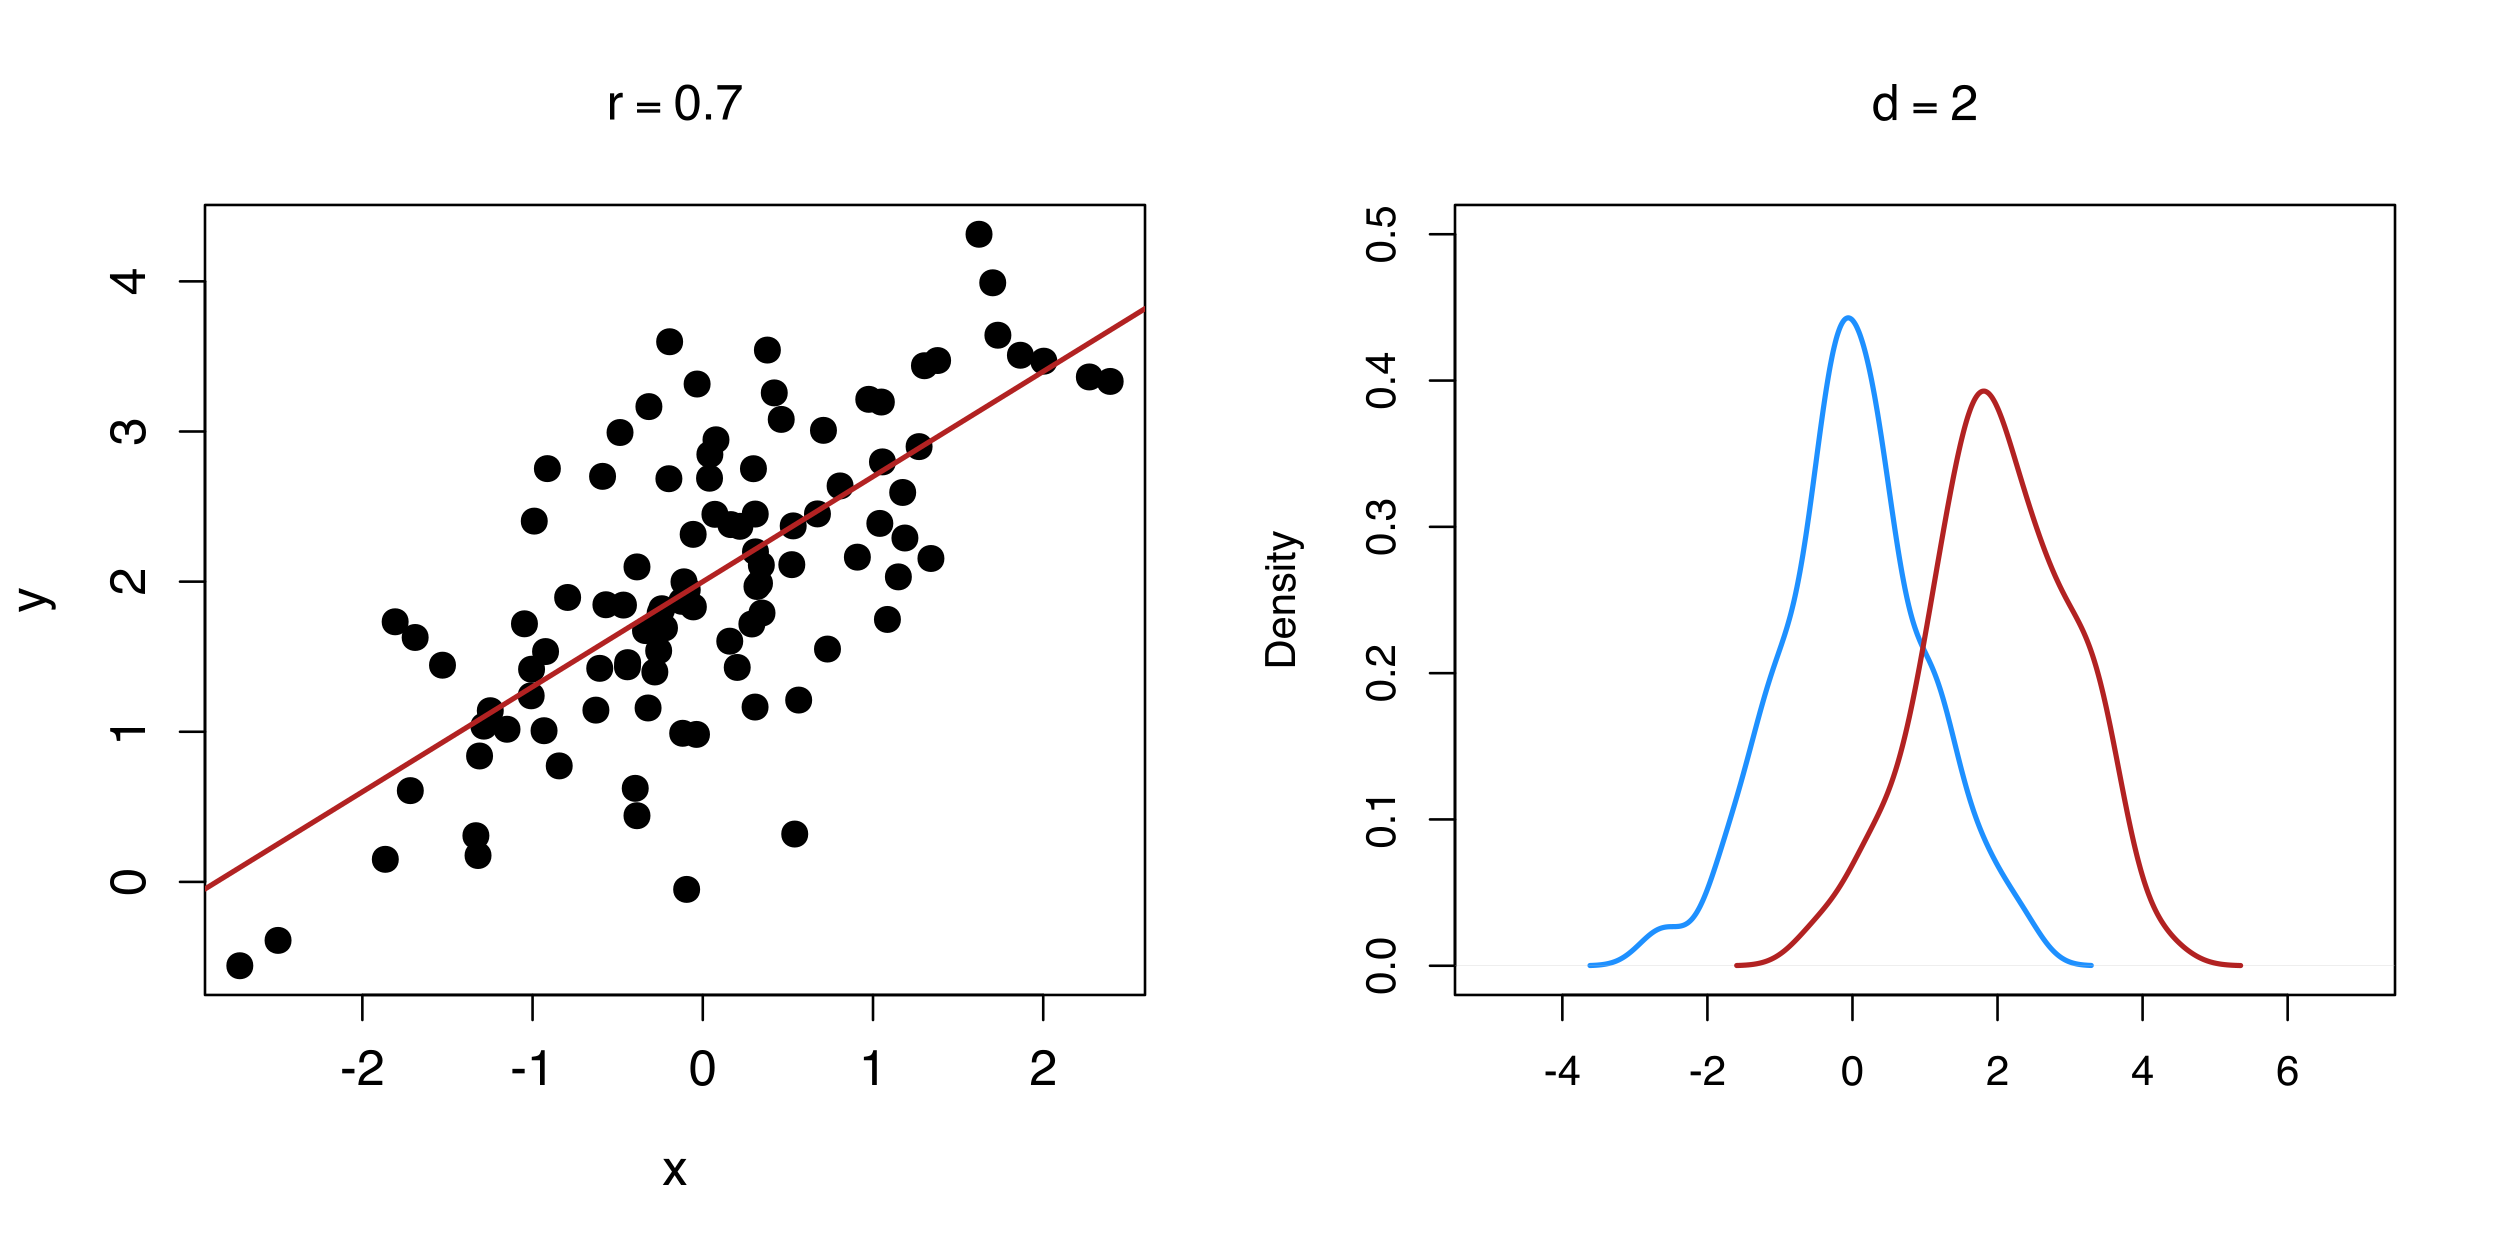 <?xml version="1.0" encoding="UTF-8"?>
<svg xmlns="http://www.w3.org/2000/svg" xmlns:xlink="http://www.w3.org/1999/xlink" width="720pt" height="360pt" viewBox="0 0 720 360" version="1.1">
<defs>
<g>
<symbol overflow="visible" id="glyph0-0">
<path style="stroke:none;" d="M 0.469 0 L 0.469 -10.328 L 8.672 -10.328 L 8.672 0 Z M 7.375 -1.297 L 7.375 -9.047 L 1.766 -9.047 L 1.766 -1.297 Z M 7.375 -1.297 "/>
</symbol>
<symbol overflow="visible" id="glyph0-1">
<path style="stroke:none;" d="M 0.594 -4.656 L 4.125 -4.656 L 4.125 -3.359 L 0.594 -3.359 Z M 0.594 -4.656 "/>
</symbol>
<symbol overflow="visible" id="glyph0-2">
<path style="stroke:none;" d="M 0.453 0 C 0.492 -0.863 0.672 -1.617 0.984 -2.266 C 1.297 -2.91 1.906 -3.492 2.812 -4.016 L 4.172 -4.797 C 4.773 -5.148 5.195 -5.453 5.438 -5.703 C 5.82 -6.086 6.016 -6.531 6.016 -7.031 C 6.016 -7.613 5.836 -8.078 5.484 -8.422 C 5.129 -8.773 4.66 -8.953 4.078 -8.953 C 3.211 -8.953 2.613 -8.625 2.281 -7.969 C 2.102 -7.613 2.004 -7.125 1.984 -6.5 L 0.703 -6.5 C 0.711 -7.375 0.875 -8.086 1.188 -8.641 C 1.727 -9.617 2.695 -10.109 4.094 -10.109 C 5.238 -10.109 6.078 -9.797 6.609 -9.172 C 7.148 -8.547 7.422 -7.852 7.422 -7.094 C 7.422 -6.281 7.133 -5.586 6.562 -5.016 C 6.238 -4.68 5.648 -4.281 4.797 -3.812 L 3.828 -3.281 C 3.367 -3.02 3.008 -2.773 2.75 -2.547 C 2.281 -2.141 1.984 -1.691 1.859 -1.203 L 7.359 -1.203 L 7.359 0 Z M 0.453 0 "/>
</symbol>
<symbol overflow="visible" id="glyph0-3">
<path style="stroke:none;" d="M 1.375 -7.125 L 1.375 -8.109 C 2.289 -8.191 2.926 -8.336 3.281 -8.547 C 3.645 -8.754 3.914 -9.25 4.094 -10.031 L 5.094 -10.031 L 5.094 0 L 3.75 0 L 3.75 -7.125 Z M 1.375 -7.125 "/>
</symbol>
<symbol overflow="visible" id="glyph0-4">
<path style="stroke:none;" d="M 3.891 -10.078 C 5.203 -10.078 6.145 -9.539 6.719 -8.469 C 7.176 -7.633 7.406 -6.492 7.406 -5.047 C 7.406 -3.68 7.195 -2.551 6.781 -1.656 C 6.195 -0.363 5.234 0.281 3.891 0.281 C 2.68 0.281 1.781 -0.242 1.188 -1.297 C 0.695 -2.172 0.453 -3.348 0.453 -4.828 C 0.453 -5.973 0.598 -6.957 0.891 -7.781 C 1.441 -9.312 2.441 -10.078 3.891 -10.078 Z M 3.891 -0.875 C 4.547 -0.875 5.066 -1.164 5.453 -1.75 C 5.836 -2.332 6.031 -3.414 6.031 -5 C 6.031 -6.145 5.891 -7.086 5.609 -7.828 C 5.328 -8.566 4.781 -8.938 3.969 -8.938 C 3.227 -8.938 2.688 -8.582 2.344 -7.875 C 2 -7.176 1.828 -6.145 1.828 -4.781 C 1.828 -3.758 1.938 -2.938 2.156 -2.312 C 2.488 -1.352 3.066 -0.875 3.891 -0.875 Z M 3.891 -0.875 "/>
</symbol>
<symbol overflow="visible" id="glyph0-5">
<path style="stroke:none;" d="M 0.969 -7.531 L 2.172 -7.531 L 2.172 -6.234 C 2.266 -6.484 2.504 -6.789 2.891 -7.156 C 3.273 -7.52 3.719 -7.703 4.219 -7.703 C 4.238 -7.703 4.273 -7.695 4.328 -7.688 C 4.391 -7.688 4.488 -7.68 4.625 -7.672 L 4.625 -6.328 C 4.551 -6.348 4.484 -6.359 4.422 -6.359 C 4.359 -6.359 4.289 -6.359 4.219 -6.359 C 3.57 -6.359 3.078 -6.156 2.734 -5.75 C 2.398 -5.344 2.234 -4.867 2.234 -4.328 L 2.234 0 L 0.969 0 Z M 0.969 -7.531 "/>
</symbol>
<symbol overflow="visible" id="glyph0-6">
<path style="stroke:none;" d="M 1.234 -1.531 L 2.703 -1.531 L 2.703 0 L 1.234 0 Z M 1.234 -1.531 "/>
</symbol>
<symbol overflow="visible" id="glyph0-7">
<path style="stroke:none;" d="M 7.531 -9.906 L 7.531 -8.797 C 7.207 -8.484 6.773 -7.938 6.234 -7.156 C 5.703 -6.383 5.227 -5.547 4.812 -4.641 C 4.406 -3.766 4.098 -2.969 3.891 -2.25 C 3.754 -1.781 3.578 -1.031 3.359 0 L 1.969 0 C 2.281 -1.926 2.984 -3.836 4.078 -5.734 C 4.711 -6.859 5.383 -7.82 6.094 -8.625 L 0.531 -8.625 L 0.531 -9.906 Z M 7.531 -9.906 "/>
</symbol>
<symbol overflow="visible" id="glyph0-8">
<path style="stroke:none;" d="M 0.219 -7.531 L 1.844 -7.531 L 3.578 -4.875 L 5.328 -7.531 L 6.875 -7.5 L 4.328 -3.859 L 6.984 0 L 5.359 0 L 3.5 -2.828 L 1.688 0 L 0.078 0 L 2.734 -3.859 Z M 0.219 -7.531 "/>
</symbol>
<symbol overflow="visible" id="glyph0-9">
<path style="stroke:none;" d="M 1.734 -3.672 C 1.734 -2.867 1.898 -2.195 2.234 -1.656 C 2.578 -1.113 3.129 -0.844 3.891 -0.844 C 4.473 -0.844 4.953 -1.094 5.328 -1.594 C 5.711 -2.094 5.906 -2.816 5.906 -3.766 C 5.906 -4.711 5.707 -5.414 5.312 -5.875 C 4.926 -6.332 4.445 -6.562 3.875 -6.562 C 3.238 -6.562 2.723 -6.316 2.328 -5.828 C 1.93 -5.336 1.734 -4.617 1.734 -3.672 Z M 3.641 -7.672 C 4.211 -7.672 4.691 -7.547 5.078 -7.297 C 5.305 -7.16 5.566 -6.914 5.859 -6.562 L 5.859 -10.375 L 7.062 -10.375 L 7.062 0 L 5.938 0 L 5.938 -1.047 C 5.633 -0.586 5.281 -0.254 4.875 -0.047 C 4.477 0.16 4.02 0.266 3.5 0.266 C 2.656 0.266 1.926 -0.082 1.312 -0.781 C 0.695 -1.488 0.391 -2.43 0.391 -3.609 C 0.391 -4.703 0.672 -5.648 1.234 -6.453 C 1.797 -7.266 2.598 -7.672 3.641 -7.672 Z M 3.641 -7.672 "/>
</symbol>
<symbol overflow="visible" id="glyph1-0">
<path style="stroke:none;" d="M 0 -0.469 L -10.328 -0.469 L -10.328 -8.672 L 0 -8.672 Z M -1.297 -7.375 L -9.047 -7.375 L -9.047 -1.766 L -1.297 -1.766 Z M -1.297 -7.375 "/>
</symbol>
<symbol overflow="visible" id="glyph1-1">
<path style="stroke:none;" d="M -10.078 -3.891 C -10.078 -5.203 -9.539 -6.145 -8.469 -6.719 C -7.633 -7.176 -6.492 -7.406 -5.047 -7.406 C -3.68 -7.406 -2.551 -7.195 -1.656 -6.781 C -0.363 -6.195 0.281 -5.234 0.281 -3.891 C 0.281 -2.68 -0.242 -1.781 -1.297 -1.188 C -2.172 -0.695 -3.348 -0.453 -4.828 -0.453 C -5.973 -0.453 -6.957 -0.598 -7.781 -0.891 C -9.312 -1.441 -10.078 -2.441 -10.078 -3.891 Z M -0.875 -3.891 C -0.875 -4.547 -1.164 -5.066 -1.75 -5.453 C -2.332 -5.836 -3.414 -6.031 -5 -6.031 C -6.145 -6.031 -7.086 -5.891 -7.828 -5.609 C -8.566 -5.328 -8.938 -4.781 -8.938 -3.969 C -8.938 -3.227 -8.582 -2.688 -7.875 -2.344 C -7.176 -2 -6.145 -1.828 -4.781 -1.828 C -3.758 -1.828 -2.938 -1.938 -2.312 -2.156 C -1.352 -2.488 -0.875 -3.066 -0.875 -3.891 Z M -0.875 -3.891 "/>
</symbol>
<symbol overflow="visible" id="glyph1-2">
<path style="stroke:none;" d="M -7.125 -1.375 L -8.109 -1.375 C -8.191 -2.289 -8.336 -2.926 -8.547 -3.281 C -8.754 -3.645 -9.25 -3.914 -10.031 -4.094 L -10.031 -5.094 L 0 -5.094 L 0 -3.75 L -7.125 -3.75 Z M -7.125 -1.375 "/>
</symbol>
<symbol overflow="visible" id="glyph1-3">
<path style="stroke:none;" d="M 0 -0.453 C -0.863 -0.492 -1.617 -0.672 -2.266 -0.984 C -2.91 -1.297 -3.492 -1.906 -4.016 -2.812 L -4.797 -4.172 C -5.148 -4.773 -5.453 -5.195 -5.703 -5.438 C -6.086 -5.82 -6.531 -6.016 -7.031 -6.016 C -7.613 -6.016 -8.078 -5.836 -8.422 -5.484 C -8.773 -5.129 -8.953 -4.66 -8.953 -4.078 C -8.953 -3.211 -8.625 -2.613 -7.969 -2.281 C -7.613 -2.102 -7.125 -2.004 -6.5 -1.984 L -6.5 -0.703 C -7.375 -0.711 -8.086 -0.875 -8.641 -1.188 C -9.617 -1.727 -10.109 -2.695 -10.109 -4.094 C -10.109 -5.238 -9.797 -6.078 -9.172 -6.609 C -8.547 -7.148 -7.852 -7.422 -7.094 -7.422 C -6.281 -7.422 -5.586 -7.133 -5.016 -6.562 C -4.68 -6.238 -4.281 -5.648 -3.812 -4.797 L -3.281 -3.828 C -3.02 -3.367 -2.773 -3.008 -2.547 -2.75 C -2.141 -2.281 -1.691 -1.984 -1.203 -1.859 L -1.203 -7.359 L 0 -7.359 Z M 0 -0.453 "/>
</symbol>
<symbol overflow="visible" id="glyph1-4">
<path style="stroke:none;" d="M 0.281 -3.75 C 0.281 -2.551 -0.047 -1.68 -0.703 -1.141 C -1.359 -0.609 -2.156 -0.344 -3.094 -0.344 L -3.094 -1.672 C -2.445 -1.723 -1.973 -1.844 -1.672 -2.031 C -1.141 -2.363 -0.875 -2.957 -0.875 -3.812 C -0.875 -4.477 -1.051 -5.008 -1.406 -5.406 C -1.77 -5.812 -2.234 -6.016 -2.797 -6.016 C -3.484 -6.016 -3.961 -5.801 -4.234 -5.375 C -4.516 -4.957 -4.656 -4.367 -4.656 -3.609 C -4.656 -3.523 -4.656 -3.441 -4.656 -3.359 C -4.656 -3.273 -4.656 -3.188 -4.656 -3.094 L -5.766 -3.094 C -5.754 -3.227 -5.742 -3.336 -5.734 -3.422 C -5.734 -3.516 -5.734 -3.613 -5.734 -3.719 C -5.734 -4.188 -5.805 -4.57 -5.953 -4.875 C -6.223 -5.414 -6.691 -5.688 -7.359 -5.688 C -7.867 -5.688 -8.258 -5.504 -8.531 -5.141 C -8.801 -4.785 -8.938 -4.375 -8.938 -3.906 C -8.938 -3.062 -8.656 -2.477 -8.094 -2.156 C -7.781 -1.977 -7.336 -1.875 -6.766 -1.844 L -6.766 -0.594 C -7.516 -0.594 -8.156 -0.742 -8.688 -1.047 C -9.625 -1.566 -10.094 -2.473 -10.094 -3.766 C -10.094 -4.797 -9.863 -5.594 -9.406 -6.156 C -8.945 -6.719 -8.285 -7 -7.422 -7 C -6.797 -7 -6.289 -6.832 -5.906 -6.5 C -5.664 -6.289 -5.477 -6.023 -5.344 -5.703 C -5.195 -6.234 -4.914 -6.645 -4.5 -6.938 C -4.094 -7.238 -3.586 -7.391 -2.984 -7.391 C -2.023 -7.391 -1.238 -7.07 -0.625 -6.438 C -0.02 -5.801 0.281 -4.906 0.281 -3.75 Z M 0.281 -3.75 "/>
</symbol>
<symbol overflow="visible" id="glyph1-5">
<path style="stroke:none;" d="M -3.562 -4.766 L -8.125 -4.766 L -3.562 -1.531 Z M 0 -4.781 L -2.469 -4.781 L -2.469 -0.359 L -3.703 -0.359 L -10.094 -4.984 L -10.094 -6.047 L -3.562 -6.047 L -3.562 -7.531 L -2.469 -7.531 L -2.469 -6.047 L 0 -6.047 Z M 0 -4.781 "/>
</symbol>
<symbol overflow="visible" id="glyph1-6">
<path style="stroke:none;" d="M -7.531 -5.641 L -7.531 -7.031 C -7.051 -6.852 -5.953 -6.457 -4.234 -5.844 C -2.93 -5.383 -1.875 -5 -1.062 -4.688 C 0.863 -3.957 2.035 -3.441 2.453 -3.141 C 2.879 -2.836 3.094 -2.32 3.094 -1.594 C 3.094 -1.414 3.082 -1.281 3.062 -1.188 C 3.051 -1.094 3.023 -0.973 2.984 -0.828 L 1.844 -0.828 C 1.895 -1.047 1.926 -1.203 1.938 -1.297 C 1.957 -1.398 1.969 -1.488 1.969 -1.562 C 1.969 -1.801 1.926 -1.973 1.844 -2.078 C 1.77 -2.191 1.676 -2.285 1.562 -2.359 C 1.531 -2.391 1.336 -2.473 0.984 -2.609 C 0.641 -2.754 0.383 -2.863 0.219 -2.938 L -7.531 -0.141 L -7.531 -1.578 L -1.406 -3.609 Z M -7.719 -3.594 Z M -7.719 -3.594 "/>
</symbol>
<symbol overflow="visible" id="glyph2-0">
<path style="stroke:none;" d="M 0.719 2.547 L 0.719 -10.156 L 7.922 -10.156 L 7.922 2.547 Z M 1.531 1.75 L 7.125 1.75 L 7.125 -9.344 L 1.531 -9.344 Z M 1.531 1.75 "/>
</symbol>
<symbol overflow="visible" id="glyph2-1">
<path style="stroke:none;" d="M 7.297 -1.969 L 0.625 -1.969 L 0.625 -2.938 L 7.297 -2.938 Z M 7.297 -3.859 L 0.625 -3.859 L 0.625 -4.844 L 7.297 -4.844 Z M 7.297 -3.859 "/>
</symbol>
<symbol overflow="visible" id="glyph3-0">
<path style="stroke:none;" d="M 0.391 0 L 0.391 -8.609 L 7.219 -8.609 L 7.219 0 Z M 6.141 -1.078 L 6.141 -7.531 L 1.469 -7.531 L 1.469 -1.078 Z M 6.141 -1.078 "/>
</symbol>
<symbol overflow="visible" id="glyph3-1">
<path style="stroke:none;" d="M 0.5 -3.891 L 3.438 -3.891 L 3.438 -2.797 L 0.5 -2.797 Z M 0.5 -3.891 "/>
</symbol>
<symbol overflow="visible" id="glyph3-2">
<path style="stroke:none;" d="M 3.969 -2.969 L 3.969 -6.781 L 1.281 -2.969 Z M 3.984 0 L 3.984 -2.047 L 0.312 -2.047 L 0.312 -3.078 L 4.156 -8.422 L 5.047 -8.422 L 5.047 -2.969 L 6.281 -2.969 L 6.281 -2.047 L 5.047 -2.047 L 5.047 0 Z M 3.984 0 "/>
</symbol>
<symbol overflow="visible" id="glyph3-3">
<path style="stroke:none;" d="M 0.375 0 C 0.414 -0.719 0.566 -1.344 0.828 -1.875 C 1.086 -2.414 1.594 -2.906 2.344 -3.344 L 3.469 -4 C 3.969 -4.289 4.32 -4.539 4.531 -4.75 C 4.852 -5.07 5.016 -5.441 5.016 -5.859 C 5.016 -6.348 4.863 -6.734 4.562 -7.016 C 4.27 -7.305 3.883 -7.453 3.406 -7.453 C 2.676 -7.453 2.176 -7.18 1.906 -6.641 C 1.75 -6.336 1.664 -5.93 1.656 -5.422 L 0.578 -5.422 C 0.586 -6.148 0.723 -6.742 0.984 -7.203 C 1.441 -8.016 2.25 -8.422 3.406 -8.422 C 4.363 -8.422 5.062 -8.16 5.5 -7.641 C 5.945 -7.117 6.172 -6.539 6.172 -5.906 C 6.172 -5.238 5.938 -4.664 5.469 -4.188 C 5.195 -3.906 4.707 -3.566 4 -3.172 L 3.188 -2.734 C 2.812 -2.523 2.516 -2.32 2.297 -2.125 C 1.898 -1.789 1.648 -1.414 1.547 -1 L 6.141 -1 L 6.141 0 Z M 0.375 0 "/>
</symbol>
<symbol overflow="visible" id="glyph3-4">
<path style="stroke:none;" d="M 3.25 -8.391 C 4.332 -8.391 5.117 -7.941 5.609 -7.047 C 5.984 -6.359 6.172 -5.41 6.172 -4.203 C 6.172 -3.066 6 -2.125 5.656 -1.375 C 5.164 -0.301 4.359 0.234 3.234 0.234 C 2.234 0.234 1.484 -0.203 0.984 -1.078 C 0.578 -1.816 0.375 -2.801 0.375 -4.031 C 0.375 -4.977 0.5 -5.797 0.75 -6.484 C 1.207 -7.754 2.039 -8.391 3.25 -8.391 Z M 3.234 -0.734 C 3.785 -0.734 4.223 -0.973 4.547 -1.453 C 4.867 -1.941 5.031 -2.848 5.031 -4.172 C 5.031 -5.117 4.91 -5.898 4.672 -6.516 C 4.441 -7.129 3.988 -7.438 3.312 -7.438 C 2.688 -7.438 2.227 -7.145 1.938 -6.562 C 1.656 -5.977 1.516 -5.117 1.516 -3.984 C 1.516 -3.129 1.609 -2.441 1.797 -1.922 C 2.078 -1.129 2.555 -0.734 3.234 -0.734 Z M 3.234 -0.734 "/>
</symbol>
<symbol overflow="visible" id="glyph3-5">
<path style="stroke:none;" d="M 3.516 -8.422 C 4.453 -8.422 5.102 -8.176 5.469 -7.688 C 5.844 -7.207 6.031 -6.707 6.031 -6.188 L 4.984 -6.188 C 4.922 -6.52 4.82 -6.781 4.688 -6.969 C 4.426 -7.32 4.039 -7.5 3.531 -7.5 C 2.938 -7.5 2.461 -7.223 2.109 -6.672 C 1.766 -6.129 1.578 -5.352 1.547 -4.344 C 1.785 -4.695 2.086 -4.961 2.453 -5.141 C 2.785 -5.297 3.16 -5.375 3.578 -5.375 C 4.285 -5.375 4.898 -5.148 5.422 -4.703 C 5.941 -4.254 6.203 -3.582 6.203 -2.688 C 6.203 -1.926 5.953 -1.25 5.453 -0.656 C 4.961 -0.07 4.258 0.219 3.344 0.219 C 2.551 0.219 1.867 -0.078 1.297 -0.672 C 0.734 -1.273 0.453 -2.281 0.453 -3.688 C 0.453 -4.727 0.578 -5.613 0.828 -6.344 C 1.316 -7.727 2.211 -8.422 3.516 -8.422 Z M 3.438 -0.719 C 3.988 -0.719 4.398 -0.906 4.672 -1.281 C 4.953 -1.656 5.094 -2.098 5.094 -2.609 C 5.094 -3.035 4.969 -3.441 4.719 -3.828 C 4.477 -4.211 4.031 -4.406 3.375 -4.406 C 2.926 -4.406 2.531 -4.254 2.188 -3.953 C 1.844 -3.66 1.672 -3.211 1.672 -2.609 C 1.672 -2.078 1.828 -1.629 2.141 -1.266 C 2.453 -0.898 2.883 -0.719 3.438 -0.719 Z M 3.438 -0.719 "/>
</symbol>
<symbol overflow="visible" id="glyph4-0">
<path style="stroke:none;" d="M 0 -0.391 L -8.609 -0.391 L -8.609 -7.219 L 0 -7.219 Z M -1.078 -6.141 L -7.531 -6.141 L -7.531 -1.469 L -1.078 -1.469 Z M -1.078 -6.141 "/>
</symbol>
<symbol overflow="visible" id="glyph4-1">
<path style="stroke:none;" d="M -8.391 -3.25 C -8.391 -4.332 -7.941 -5.117 -7.047 -5.609 C -6.359 -5.984 -5.41 -6.172 -4.203 -6.172 C -3.066 -6.172 -2.125 -6 -1.375 -5.656 C -0.301 -5.164 0.234 -4.359 0.234 -3.234 C 0.234 -2.234 -0.203 -1.484 -1.078 -0.984 C -1.816 -0.578 -2.801 -0.375 -4.031 -0.375 C -4.977 -0.375 -5.797 -0.5 -6.484 -0.75 C -7.754 -1.207 -8.391 -2.039 -8.391 -3.25 Z M -0.734 -3.234 C -0.734 -3.785 -0.973 -4.223 -1.453 -4.547 C -1.941 -4.867 -2.848 -5.031 -4.172 -5.031 C -5.117 -5.031 -5.898 -4.91 -6.516 -4.672 C -7.129 -4.441 -7.438 -3.988 -7.438 -3.312 C -7.438 -2.688 -7.145 -2.227 -6.562 -1.938 C -5.977 -1.656 -5.117 -1.516 -3.984 -1.516 C -3.129 -1.516 -2.441 -1.609 -1.922 -1.797 C -1.129 -2.078 -0.734 -2.555 -0.734 -3.234 Z M -0.734 -3.234 "/>
</symbol>
<symbol overflow="visible" id="glyph4-2">
<path style="stroke:none;" d="M -1.281 -1.031 L -1.281 -2.25 L 0 -2.25 L 0 -1.031 Z M -1.281 -1.031 "/>
</symbol>
<symbol overflow="visible" id="glyph4-3">
<path style="stroke:none;" d="M -5.938 -1.156 L -6.75 -1.156 C -6.82 -1.914 -6.945 -2.441 -7.125 -2.734 C -7.301 -3.035 -7.711 -3.266 -8.359 -3.422 L -8.359 -4.25 L 0 -4.25 L 0 -3.125 L -5.938 -3.125 Z M -5.938 -1.156 "/>
</symbol>
<symbol overflow="visible" id="glyph4-4">
<path style="stroke:none;" d="M 0 -0.375 C -0.719 -0.414 -1.344 -0.566 -1.875 -0.828 C -2.414 -1.086 -2.906 -1.594 -3.344 -2.344 L -4 -3.469 C -4.289 -3.969 -4.539 -4.32 -4.75 -4.531 C -5.07 -4.852 -5.441 -5.016 -5.859 -5.016 C -6.348 -5.016 -6.734 -4.863 -7.016 -4.562 C -7.305 -4.27 -7.453 -3.883 -7.453 -3.406 C -7.453 -2.676 -7.18 -2.176 -6.641 -1.906 C -6.336 -1.75 -5.93 -1.664 -5.422 -1.656 L -5.422 -0.578 C -6.148 -0.586 -6.742 -0.723 -7.203 -0.984 C -8.016 -1.441 -8.422 -2.25 -8.422 -3.406 C -8.422 -4.363 -8.16 -5.062 -7.641 -5.5 C -7.117 -5.945 -6.539 -6.172 -5.906 -6.172 C -5.238 -6.172 -4.664 -5.938 -4.188 -5.469 C -3.906 -5.195 -3.566 -4.707 -3.172 -4 L -2.734 -3.188 C -2.523 -2.812 -2.32 -2.516 -2.125 -2.297 C -1.789 -1.898 -1.414 -1.648 -1 -1.547 L -1 -6.141 L 0 -6.141 Z M 0 -0.375 "/>
</symbol>
<symbol overflow="visible" id="glyph4-5">
<path style="stroke:none;" d="M 0.234 -3.125 C 0.234 -2.125 -0.035 -1.398 -0.578 -0.953 C -1.129 -0.504 -1.797 -0.281 -2.578 -0.281 L -2.578 -1.391 C -2.035 -1.43 -1.641 -1.531 -1.391 -1.688 C -0.953 -1.969 -0.734 -2.461 -0.734 -3.172 C -0.734 -3.734 -0.879 -4.18 -1.172 -4.516 C -1.473 -4.848 -1.859 -5.016 -2.328 -5.016 C -2.898 -5.016 -3.301 -4.836 -3.531 -4.484 C -3.77 -4.129 -3.891 -3.641 -3.891 -3.016 C -3.891 -2.941 -3.883 -2.867 -3.875 -2.797 C -3.875 -2.723 -3.875 -2.648 -3.875 -2.578 L -4.812 -2.578 C -4.789 -2.691 -4.781 -2.785 -4.781 -2.859 C -4.781 -2.93 -4.781 -3.008 -4.781 -3.094 C -4.781 -3.488 -4.844 -3.812 -4.969 -4.062 C -5.188 -4.508 -5.578 -4.734 -6.141 -4.734 C -6.555 -4.734 -6.875 -4.582 -7.094 -4.281 C -7.32 -3.988 -7.438 -3.645 -7.438 -3.25 C -7.438 -2.551 -7.203 -2.066 -6.734 -1.797 C -6.484 -1.648 -6.117 -1.566 -5.641 -1.547 L -5.641 -0.5 C -6.266 -0.5 -6.797 -0.625 -7.234 -0.875 C -8.016 -1.301 -8.406 -2.055 -8.406 -3.141 C -8.406 -3.992 -8.211 -4.656 -7.828 -5.125 C -7.453 -5.594 -6.898 -5.828 -6.172 -5.828 C -5.66 -5.828 -5.242 -5.691 -4.922 -5.422 C -4.723 -5.242 -4.566 -5.02 -4.453 -4.75 C -4.328 -5.188 -4.094 -5.531 -3.75 -5.781 C -3.406 -6.031 -2.984 -6.156 -2.484 -6.156 C -1.68 -6.156 -1.023 -5.891 -0.516 -5.359 C -0.016 -4.836 0.234 -4.094 0.234 -3.125 Z M 0.234 -3.125 "/>
</symbol>
<symbol overflow="visible" id="glyph4-6">
<path style="stroke:none;" d="M -2.969 -3.969 L -6.781 -3.969 L -2.969 -1.281 Z M 0 -3.984 L -2.047 -3.984 L -2.047 -0.312 L -3.078 -0.312 L -8.422 -4.156 L -8.422 -5.047 L -2.969 -5.047 L -2.969 -6.281 L -2.047 -6.281 L -2.047 -5.047 L 0 -5.047 Z M 0 -3.984 "/>
</symbol>
<symbol overflow="visible" id="glyph4-7">
<path style="stroke:none;" d="M -2.141 -1.484 C -1.535 -1.555 -1.117 -1.836 -0.891 -2.328 C -0.773 -2.578 -0.719 -2.863 -0.719 -3.188 C -0.719 -3.812 -0.914 -4.273 -1.312 -4.578 C -1.707 -4.879 -2.148 -5.031 -2.641 -5.031 C -3.223 -5.031 -3.676 -4.848 -4 -4.484 C -4.32 -4.129 -4.484 -3.703 -4.484 -3.203 C -4.484 -2.836 -4.41 -2.523 -4.266 -2.266 C -4.129 -2.004 -3.938 -1.785 -3.688 -1.609 L -3.734 -0.688 L -8.25 -1.328 L -8.25 -5.688 L -7.234 -5.688 L -7.234 -2.125 L -4.906 -1.766 C -5.051 -1.961 -5.16 -2.148 -5.234 -2.328 C -5.359 -2.641 -5.422 -3 -5.422 -3.406 C -5.422 -4.176 -5.172 -4.828 -4.672 -5.359 C -4.18 -5.898 -3.555 -6.172 -2.797 -6.172 C -2.004 -6.172 -1.301 -5.922 -0.688 -5.422 C -0.082 -4.93 0.219 -4.148 0.219 -3.078 C 0.219 -2.398 0.023 -1.797 -0.359 -1.266 C -0.742 -0.742 -1.336 -0.453 -2.141 -0.391 Z M -2.141 -1.484 "/>
</symbol>
<symbol overflow="visible" id="glyph4-8">
<path style="stroke:none;" d="M -1 -4.219 C -1 -4.613 -1.039 -4.938 -1.125 -5.188 C -1.27 -5.645 -1.562 -6.02 -2 -6.312 C -2.344 -6.539 -2.785 -6.703 -3.328 -6.797 C -3.66 -6.859 -3.961 -6.891 -4.234 -6.891 C -5.305 -6.891 -6.133 -6.676 -6.719 -6.25 C -7.312 -5.832 -7.609 -5.148 -7.609 -4.203 L -7.609 -2.141 L -1 -2.141 Z M -8.609 -0.969 L -8.609 -4.453 C -8.609 -5.641 -8.188 -6.555 -7.344 -7.203 C -6.594 -7.785 -5.625 -8.078 -4.438 -8.078 C -3.52 -8.078 -2.691 -7.906 -1.953 -7.562 C -0.648 -6.957 0 -5.914 0 -4.438 L 0 -0.969 Z M -8.609 -0.969 "/>
</symbol>
<symbol overflow="visible" id="glyph4-9">
<path style="stroke:none;" d="M -6.422 -3.391 C -6.422 -3.836 -6.316 -4.27 -6.109 -4.688 C -5.898 -5.102 -5.629 -5.422 -5.297 -5.641 C -4.973 -5.848 -4.602 -5.988 -4.188 -6.062 C -3.895 -6.125 -3.43 -6.156 -2.797 -6.156 L -2.797 -1.547 C -2.16 -1.566 -1.648 -1.719 -1.266 -2 C -0.879 -2.281 -0.688 -2.719 -0.688 -3.312 C -0.688 -3.863 -0.867 -4.301 -1.234 -4.625 C -1.441 -4.812 -1.688 -4.945 -1.969 -5.031 L -1.969 -6.062 C -1.738 -6.039 -1.484 -5.953 -1.203 -5.797 C -0.922 -5.641 -0.688 -5.469 -0.5 -5.281 C -0.188 -4.957 0.02 -4.555 0.125 -4.078 C 0.188 -3.828 0.219 -3.539 0.219 -3.219 C 0.219 -2.438 -0.062 -1.773 -0.625 -1.234 C -1.195 -0.691 -1.992 -0.422 -3.016 -0.422 C -4.023 -0.422 -4.844 -0.691 -5.469 -1.234 C -6.102 -1.785 -6.422 -2.504 -6.422 -3.391 Z M -3.641 -5.062 C -4.098 -5.02 -4.461 -4.922 -4.734 -4.766 C -5.242 -4.484 -5.5 -4.004 -5.5 -3.328 C -5.5 -2.836 -5.32 -2.426 -4.969 -2.094 C -4.625 -1.77 -4.18 -1.598 -3.641 -1.578 Z M -6.422 -3.281 Z M -6.422 -3.281 "/>
</symbol>
<symbol overflow="visible" id="glyph4-10">
<path style="stroke:none;" d="M -6.281 -0.781 L -6.281 -1.781 L -5.391 -1.781 C -5.754 -2.07 -6.016 -2.383 -6.172 -2.719 C -6.336 -3.051 -6.422 -3.422 -6.422 -3.828 C -6.422 -4.711 -6.109 -5.312 -5.484 -5.625 C -5.141 -5.801 -4.656 -5.891 -4.031 -5.891 L 0 -5.891 L 0 -4.812 L -3.953 -4.812 C -4.336 -4.812 -4.645 -4.754 -4.875 -4.641 C -5.27 -4.453 -5.469 -4.113 -5.469 -3.625 C -5.469 -3.375 -5.441 -3.172 -5.391 -3.016 C -5.305 -2.723 -5.133 -2.469 -4.875 -2.25 C -4.664 -2.07 -4.453 -1.957 -4.234 -1.906 C -4.016 -1.852 -3.695 -1.828 -3.281 -1.828 L 0 -1.828 L 0 -0.781 Z M -6.422 -3.25 Z M -6.422 -3.25 "/>
</symbol>
<symbol overflow="visible" id="glyph4-11">
<path style="stroke:none;" d="M -1.969 -1.406 C -1.613 -1.438 -1.344 -1.523 -1.156 -1.672 C -0.82 -1.93 -0.656 -2.391 -0.656 -3.047 C -0.656 -3.441 -0.738 -3.785 -0.906 -4.078 C -1.07 -4.379 -1.332 -4.531 -1.688 -4.531 C -1.957 -4.531 -2.164 -4.41 -2.312 -4.172 C -2.395 -4.016 -2.492 -3.711 -2.609 -3.266 L -2.812 -2.422 C -2.945 -1.891 -3.098 -1.5 -3.266 -1.25 C -3.547 -0.789 -3.941 -0.562 -4.453 -0.562 C -5.047 -0.562 -5.523 -0.773 -5.891 -1.203 C -6.254 -1.629 -6.438 -2.207 -6.438 -2.938 C -6.438 -3.875 -6.16 -4.551 -5.609 -4.969 C -5.254 -5.238 -4.875 -5.367 -4.469 -5.359 L -4.469 -4.359 C -4.707 -4.336 -4.926 -4.254 -5.125 -4.109 C -5.395 -3.867 -5.531 -3.445 -5.531 -2.844 C -5.531 -2.445 -5.453 -2.145 -5.297 -1.938 C -5.148 -1.738 -4.953 -1.641 -4.703 -1.641 C -4.43 -1.641 -4.211 -1.773 -4.047 -2.047 C -3.953 -2.203 -3.867 -2.43 -3.797 -2.734 L -3.625 -3.422 C -3.438 -4.18 -3.258 -4.691 -3.094 -4.953 C -2.82 -5.359 -2.395 -5.562 -1.812 -5.562 C -1.258 -5.562 -0.781 -5.348 -0.375 -4.922 C 0.031 -4.504 0.234 -3.863 0.234 -3 C 0.234 -2.062 0.023 -1.395 -0.391 -1 C -0.816 -0.613 -1.344 -0.41 -1.969 -0.391 Z M -6.422 -2.953 Z M -6.422 -2.953 "/>
</symbol>
<symbol overflow="visible" id="glyph4-12">
<path style="stroke:none;" d="M -6.25 -0.781 L -6.25 -1.844 L 0 -1.844 L 0 -0.781 Z M -8.609 -0.781 L -8.609 -1.844 L -7.406 -1.844 L -7.406 -0.781 Z M -8.609 -0.781 "/>
</symbol>
<symbol overflow="visible" id="glyph4-13">
<path style="stroke:none;" d="M -8.031 -0.984 L -8.031 -2.047 L -6.281 -2.047 L -6.281 -3.047 L -5.422 -3.047 L -5.422 -2.047 L -1.312 -2.047 C -1.094 -2.047 -0.945 -2.125 -0.875 -2.281 C -0.832 -2.352 -0.812 -2.488 -0.812 -2.688 C -0.812 -2.738 -0.812 -2.789 -0.812 -2.844 C -0.82 -2.906 -0.828 -2.973 -0.828 -3.047 L 0 -3.047 C 0.031 -2.93 0.051 -2.805 0.062 -2.672 C 0.082 -2.547 0.094 -2.406 0.094 -2.25 C 0.094 -1.758 -0.031 -1.426 -0.281 -1.25 C -0.531 -1.07 -0.859 -0.984 -1.266 -0.984 L -5.422 -0.984 L -5.422 -0.141 L -6.281 -0.141 L -6.281 -0.984 Z M -8.031 -0.984 "/>
</symbol>
<symbol overflow="visible" id="glyph4-14">
<path style="stroke:none;" d="M -6.281 -4.688 L -6.281 -5.859 C -5.875 -5.711 -4.953 -5.383 -3.516 -4.875 C -2.441 -4.488 -1.566 -4.164 -0.891 -3.906 C 0.711 -3.301 1.691 -2.875 2.047 -2.625 C 2.398 -2.375 2.578 -1.941 2.578 -1.328 C 2.578 -1.18 2.566 -1.066 2.547 -0.984 C 2.535 -0.91 2.516 -0.812 2.484 -0.688 L 1.531 -0.688 C 1.582 -0.875 1.613 -1.008 1.625 -1.094 C 1.633 -1.176 1.641 -1.25 1.641 -1.312 C 1.641 -1.5 1.609 -1.641 1.547 -1.734 C 1.484 -1.828 1.406 -1.906 1.312 -1.969 C 1.281 -1.988 1.117 -2.055 0.828 -2.172 C 0.535 -2.297 0.32 -2.383 0.188 -2.438 L -6.281 -0.125 L -6.281 -1.312 L -1.172 -3 Z M -6.422 -3 Z M -6.422 -3 "/>
</symbol>
</g>
<clipPath id="clip1">
  <path d="M 59.039 88 L 329.758 88 L 329.758 257 L 59.039 257 Z M 59.039 88 "/>
</clipPath>
<clipPath id="clip2">
  <path d="M 419.039 278 L 689.758 278 L 689.758 279 L 419.039 279 Z M 419.039 278 "/>
</clipPath>
</defs>
<g id="surface24">
<rect x="0" y="0" width="720" height="360" style="fill:rgb(100%,100%,100%);fill-opacity:1;stroke:none;"/>
<path style="fill-rule:nonzero;fill:rgb(0%,0%,0%);fill-opacity:1;stroke-width:0.75;stroke-linecap:round;stroke-linejoin:round;stroke:rgb(0%,0%,0%);stroke-opacity:1;stroke-miterlimit:10;" d="M 183.07 174.262 C 183.07 178.941 176.051 178.941 176.051 174.262 C 176.051 169.582 183.07 169.582 183.07 174.262 "/>
<path style="fill-rule:nonzero;fill:rgb(0%,0%,0%);fill-opacity:1;stroke-width:0.75;stroke-linecap:round;stroke-linejoin:round;stroke:rgb(0%,0%,0%);stroke-opacity:1;stroke-miterlimit:10;" d="M 194.125 175.316 C 194.125 179.996 187.105 179.996 187.105 175.316 C 187.105 170.637 194.125 170.637 194.125 175.316 "/>
<path style="fill-rule:nonzero;fill:rgb(0%,0%,0%);fill-opacity:1;stroke-width:0.75;stroke-linecap:round;stroke-linejoin:round;stroke:rgb(0%,0%,0%);stroke-opacity:1;stroke-miterlimit:10;" d="M 245.457 139.945 C 245.457 144.625 238.438 144.625 238.438 139.945 C 238.438 135.266 245.457 135.266 245.457 139.945 "/>
<path style="fill-rule:nonzero;fill:rgb(0%,0%,0%);fill-opacity:1;stroke-width:0.75;stroke-linecap:round;stroke-linejoin:round;stroke:rgb(0%,0%,0%);stroke-opacity:1;stroke-miterlimit:10;" d="M 164.566 220.578 C 164.566 225.258 157.547 225.258 157.547 220.578 C 157.547 215.898 164.566 215.898 164.566 220.578 "/>
<path style="fill-rule:nonzero;fill:rgb(0%,0%,0%);fill-opacity:1;stroke-width:0.75;stroke-linecap:round;stroke-linejoin:round;stroke:rgb(0%,0%,0%);stroke-opacity:1;stroke-miterlimit:10;" d="M 222.969 176.551 C 222.969 181.23 215.945 181.23 215.945 176.551 C 215.945 171.871 222.969 171.871 222.969 176.551 "/>
<path style="fill-rule:nonzero;fill:rgb(0%,0%,0%);fill-opacity:1;stroke-width:0.75;stroke-linecap:round;stroke-linejoin:round;stroke:rgb(0%,0%,0%);stroke-opacity:1;stroke-miterlimit:10;" d="M 149.527 210.027 C 149.527 214.707 142.508 214.707 142.508 210.027 C 142.508 205.344 149.527 205.344 149.527 210.027 "/>
<path style="fill-rule:nonzero;fill:rgb(0%,0%,0%);fill-opacity:1;stroke-width:0.75;stroke-linecap:round;stroke-linejoin:round;stroke:rgb(0%,0%,0%);stroke-opacity:1;stroke-miterlimit:10;" d="M 209.711 126.66 C 209.711 131.34 202.691 131.34 202.691 126.66 C 202.691 121.98 209.711 121.98 209.711 126.66 "/>
<path style="fill-rule:nonzero;fill:rgb(0%,0%,0%);fill-opacity:1;stroke-width:0.75;stroke-linecap:round;stroke-linejoin:round;stroke:rgb(0%,0%,0%);stroke-opacity:1;stroke-miterlimit:10;" d="M 221.512 168.91 C 221.512 173.59 214.492 173.59 214.492 168.91 C 214.492 164.23 221.512 164.23 221.512 168.91 "/>
<path style="fill-rule:nonzero;fill:rgb(0%,0%,0%);fill-opacity:1;stroke-width:0.75;stroke-linecap:round;stroke-linejoin:round;stroke:rgb(0%,0%,0%);stroke-opacity:1;stroke-miterlimit:10;" d="M 130.949 191.574 C 130.949 196.254 123.93 196.254 123.93 191.574 C 123.93 186.895 130.949 186.895 130.949 191.574 "/>
<path style="fill-rule:nonzero;fill:rgb(0%,0%,0%);fill-opacity:1;stroke-width:0.75;stroke-linecap:round;stroke-linejoin:round;stroke:rgb(0%,0%,0%);stroke-opacity:1;stroke-miterlimit:10;" d="M 117.316 179.074 C 117.316 183.754 110.297 183.754 110.297 179.074 C 110.297 174.395 117.316 174.395 117.316 179.074 "/>
<path style="fill-rule:nonzero;fill:rgb(0%,0%,0%);fill-opacity:1;stroke-width:0.75;stroke-linecap:round;stroke-linejoin:round;stroke:rgb(0%,0%,0%);stroke-opacity:1;stroke-miterlimit:10;" d="M 142.875 209.129 C 142.875 213.809 135.852 213.809 135.852 209.129 C 135.852 204.449 142.875 204.449 142.875 209.129 "/>
<path style="fill-rule:nonzero;fill:rgb(0%,0%,0%);fill-opacity:1;stroke-width:0.75;stroke-linecap:round;stroke-linejoin:round;stroke:rgb(0%,0%,0%);stroke-opacity:1;stroke-miterlimit:10;" d="M 213.68 184.66 C 213.68 189.344 206.66 189.344 206.66 184.66 C 206.66 179.98 213.68 179.98 213.68 184.66 "/>
<path style="fill-rule:nonzero;fill:rgb(0%,0%,0%);fill-opacity:1;stroke-width:0.75;stroke-linecap:round;stroke-linejoin:round;stroke:rgb(0%,0%,0%);stroke-opacity:1;stroke-miterlimit:10;" d="M 190.156 203.898 C 190.156 208.578 183.137 208.578 183.137 203.898 C 183.137 199.219 190.156 199.219 190.156 203.898 "/>
<path style="fill-rule:nonzero;fill:rgb(0%,0%,0%);fill-opacity:1;stroke-width:0.75;stroke-linecap:round;stroke-linejoin:round;stroke:rgb(0%,0%,0%);stroke-opacity:1;stroke-miterlimit:10;" d="M 222.773 162.746 C 222.773 167.426 215.754 167.426 215.754 162.746 C 215.754 158.066 222.773 158.066 222.773 162.746 "/>
<path style="fill-rule:nonzero;fill:rgb(0%,0%,0%);fill-opacity:1;stroke-width:0.75;stroke-linecap:round;stroke-linejoin:round;stroke:rgb(0%,0%,0%);stroke-opacity:1;stroke-miterlimit:10;" d="M 257.34 115.785 C 257.34 120.465 250.32 120.465 250.32 115.785 C 250.32 111.105 257.34 111.105 257.34 115.785 "/>
<path style="fill-rule:nonzero;fill:rgb(0%,0%,0%);fill-opacity:1;stroke-width:0.75;stroke-linecap:round;stroke-linejoin:round;stroke:rgb(0%,0%,0%);stroke-opacity:1;stroke-miterlimit:10;" d="M 83.59 270.836 C 83.59 275.516 76.57 275.516 76.57 270.836 C 76.57 266.156 83.59 266.156 83.59 270.836 "/>
<path style="fill-rule:nonzero;fill:rgb(0%,0%,0%);fill-opacity:1;stroke-width:0.75;stroke-linecap:round;stroke-linejoin:round;stroke:rgb(0%,0%,0%);stroke-opacity:1;stroke-miterlimit:10;" d="M 182.078 124.562 C 182.078 129.242 175.059 129.242 175.059 124.562 C 175.059 119.883 182.078 119.883 182.078 124.562 "/>
<path style="fill-rule:nonzero;fill:rgb(0%,0%,0%);fill-opacity:1;stroke-width:0.75;stroke-linecap:round;stroke-linejoin:round;stroke:rgb(0%,0%,0%);stroke-opacity:1;stroke-miterlimit:10;" d="M 285.473 67.465 C 285.473 72.148 278.449 72.148 278.449 67.465 C 278.449 62.785 285.473 62.785 285.473 67.465 "/>
<path style="fill-rule:nonzero;fill:rgb(0%,0%,0%);fill-opacity:1;stroke-width:0.75;stroke-linecap:round;stroke-linejoin:round;stroke:rgb(0%,0%,0%);stroke-opacity:1;stroke-miterlimit:10;" d="M 140.566 240.68 C 140.566 245.359 133.547 245.359 133.547 240.68 C 133.547 236 140.566 236 140.566 240.68 "/>
<path style="fill-rule:nonzero;fill:rgb(0%,0%,0%);fill-opacity:1;stroke-width:0.75;stroke-linecap:round;stroke-linejoin:round;stroke:rgb(0%,0%,0%);stroke-opacity:1;stroke-miterlimit:10;" d="M 184.273 190.84 C 184.273 195.52 177.254 195.52 177.254 190.84 C 177.254 186.16 184.273 186.16 184.273 190.84 "/>
<path style="fill-rule:nonzero;fill:rgb(0%,0%,0%);fill-opacity:1;stroke-width:0.75;stroke-linecap:round;stroke-linejoin:round;stroke:rgb(0%,0%,0%);stroke-opacity:1;stroke-miterlimit:10;" d="M 166.988 172.07 C 166.988 176.75 159.969 176.75 159.969 172.07 C 159.969 167.391 166.988 167.391 166.988 172.07 "/>
<path style="fill-rule:nonzero;fill:rgb(0%,0%,0%);fill-opacity:1;stroke-width:0.75;stroke-linecap:round;stroke-linejoin:round;stroke:rgb(0%,0%,0%);stroke-opacity:1;stroke-miterlimit:10;" d="M 196.152 137.871 C 196.152 142.551 189.129 142.551 189.129 137.871 C 189.129 133.191 196.152 133.191 196.152 137.871 "/>
<path style="fill-rule:nonzero;fill:rgb(0%,0%,0%);fill-opacity:1;stroke-width:0.75;stroke-linecap:round;stroke-linejoin:round;stroke:rgb(0%,0%,0%);stroke-opacity:1;stroke-miterlimit:10;" d="M 199.867 173.184 C 199.867 177.863 192.848 177.863 192.848 173.184 C 192.848 168.504 199.867 168.504 199.867 173.184 "/>
<path style="fill-rule:nonzero;fill:rgb(0%,0%,0%);fill-opacity:1;stroke-width:0.75;stroke-linecap:round;stroke-linejoin:round;stroke:rgb(0%,0%,0%);stroke-opacity:1;stroke-miterlimit:10;" d="M 72.578 278.133 C 72.578 282.812 65.559 282.812 65.559 278.133 C 65.559 273.453 72.578 273.453 72.578 278.133 "/>
<path style="fill-rule:nonzero;fill:rgb(0%,0%,0%);fill-opacity:1;stroke-width:0.75;stroke-linecap:round;stroke-linejoin:round;stroke:rgb(0%,0%,0%);stroke-opacity:1;stroke-miterlimit:10;" d="M 156.602 192.734 C 156.602 197.414 149.582 197.414 149.582 192.734 C 149.582 188.055 156.602 188.055 156.602 192.734 "/>
<path style="fill-rule:nonzero;fill:rgb(0%,0%,0%);fill-opacity:1;stroke-width:0.75;stroke-linecap:round;stroke-linejoin:round;stroke:rgb(0%,0%,0%);stroke-opacity:1;stroke-miterlimit:10;" d="M 215.832 192.223 C 215.832 196.902 208.812 196.902 208.812 192.223 C 208.812 187.543 215.832 187.543 215.832 192.223 "/>
<path style="fill-rule:nonzero;fill:rgb(0%,0%,0%);fill-opacity:1;stroke-width:0.75;stroke-linecap:round;stroke-linejoin:round;stroke:rgb(0%,0%,0%);stroke-opacity:1;stroke-miterlimit:10;" d="M 141.625 217.727 C 141.625 222.406 134.605 222.406 134.605 217.727 C 134.605 213.047 141.625 213.047 141.625 217.727 "/>
<path style="fill-rule:nonzero;fill:rgb(0%,0%,0%);fill-opacity:1;stroke-width:0.75;stroke-linecap:round;stroke-linejoin:round;stroke:rgb(0%,0%,0%);stroke-opacity:1;stroke-miterlimit:10;" d="M 186.961 163.27 C 186.961 167.949 179.941 167.949 179.941 163.27 C 179.941 158.59 186.961 158.59 186.961 163.27 "/>
<path style="fill-rule:nonzero;fill:rgb(0%,0%,0%);fill-opacity:1;stroke-width:0.75;stroke-linecap:round;stroke-linejoin:round;stroke:rgb(0%,0%,0%);stroke-opacity:1;stroke-miterlimit:10;" d="M 323.242 109.852 C 323.242 114.531 316.223 114.531 316.223 109.852 C 316.223 105.172 323.242 105.172 323.242 109.852 "/>
<path style="fill-rule:nonzero;fill:rgb(0%,0%,0%);fill-opacity:1;stroke-width:0.75;stroke-linecap:round;stroke-linejoin:round;stroke:rgb(0%,0%,0%);stroke-opacity:1;stroke-miterlimit:10;" d="M 160.629 187.652 C 160.629 192.332 153.609 192.332 153.609 187.652 C 153.609 182.969 160.629 182.969 160.629 187.652 "/>
<path style="fill-rule:nonzero;fill:rgb(0%,0%,0%);fill-opacity:1;stroke-width:0.75;stroke-linecap:round;stroke-linejoin:round;stroke:rgb(0%,0%,0%);stroke-opacity:1;stroke-miterlimit:10;" d="M 160.199 210.445 C 160.199 215.125 153.176 215.125 153.176 210.445 C 153.176 205.766 160.199 205.766 160.199 210.445 "/>
<path style="fill-rule:nonzero;fill:rgb(0%,0%,0%);fill-opacity:1;stroke-width:0.75;stroke-linecap:round;stroke-linejoin:round;stroke:rgb(0%,0%,0%);stroke-opacity:1;stroke-miterlimit:10;" d="M 263.484 141.832 C 263.484 146.512 256.465 146.512 256.465 141.832 C 256.465 137.152 263.484 137.152 263.484 141.832 "/>
<path style="fill-rule:nonzero;fill:rgb(0%,0%,0%);fill-opacity:1;stroke-width:0.75;stroke-linecap:round;stroke-linejoin:round;stroke:rgb(0%,0%,0%);stroke-opacity:1;stroke-miterlimit:10;" d="M 177.047 137.188 C 177.047 141.871 170.027 141.871 170.027 137.188 C 170.027 132.508 177.047 132.508 177.047 137.188 "/>
<path style="fill-rule:nonzero;fill:rgb(0%,0%,0%);fill-opacity:1;stroke-width:0.75;stroke-linecap:round;stroke-linejoin:round;stroke:rgb(0%,0%,0%);stroke-opacity:1;stroke-miterlimit:10;" d="M 241.828 186.93 C 241.828 191.609 234.805 191.609 234.805 186.93 C 234.805 182.25 241.828 182.25 241.828 186.93 "/>
<path style="fill-rule:nonzero;fill:rgb(0%,0%,0%);fill-opacity:1;stroke-width:0.75;stroke-linecap:round;stroke-linejoin:round;stroke:rgb(0%,0%,0%);stroke-opacity:1;stroke-miterlimit:10;" d="M 216.598 151.578 C 216.598 156.258 209.578 156.258 209.578 151.578 C 209.578 146.898 216.598 146.898 216.598 151.578 "/>
<path style="fill-rule:nonzero;fill:rgb(0%,0%,0%);fill-opacity:1;stroke-width:0.75;stroke-linecap:round;stroke-linejoin:round;stroke:rgb(0%,0%,0%);stroke-opacity:1;stroke-miterlimit:10;" d="M 262.242 166.141 C 262.242 170.82 255.223 170.82 255.223 166.141 C 255.223 161.461 262.242 161.461 262.242 166.141 "/>
<path style="fill-rule:nonzero;fill:rgb(0%,0%,0%);fill-opacity:1;stroke-width:0.75;stroke-linecap:round;stroke-linejoin:round;stroke:rgb(0%,0%,0%);stroke-opacity:1;stroke-miterlimit:10;" d="M 203.199 174.785 C 203.199 179.465 196.18 179.465 196.18 174.785 C 196.18 170.105 203.199 170.105 203.199 174.785 "/>
<path style="fill-rule:nonzero;fill:rgb(0%,0%,0%);fill-opacity:1;stroke-width:0.75;stroke-linecap:round;stroke-linejoin:round;stroke:rgb(0%,0%,0%);stroke-opacity:1;stroke-miterlimit:10;" d="M 233.531 201.621 C 233.531 206.301 226.508 206.301 226.508 201.621 C 226.508 196.941 233.531 196.941 233.531 201.621 "/>
<path style="fill-rule:nonzero;fill:rgb(0%,0%,0%);fill-opacity:1;stroke-width:0.75;stroke-linecap:round;stroke-linejoin:round;stroke:rgb(0%,0%,0%);stroke-opacity:1;stroke-miterlimit:10;" d="M 209.406 148.125 C 209.406 152.805 202.387 152.805 202.387 148.125 C 202.387 143.445 209.406 143.445 209.406 148.125 "/>
<path style="fill-rule:nonzero;fill:rgb(0%,0%,0%);fill-opacity:1;stroke-width:0.75;stroke-linecap:round;stroke-linejoin:round;stroke:rgb(0%,0%,0%);stroke-opacity:1;stroke-miterlimit:10;" d="M 157.379 150.082 C 157.379 154.762 150.359 154.762 150.359 150.082 C 150.359 145.402 157.379 145.402 157.379 150.082 "/>
<path style="fill-rule:nonzero;fill:rgb(0%,0%,0%);fill-opacity:1;stroke-width:0.75;stroke-linecap:round;stroke-linejoin:round;stroke:rgb(0%,0%,0%);stroke-opacity:1;stroke-miterlimit:10;" d="M 220.504 134.988 C 220.504 139.668 213.484 139.668 213.484 134.988 C 213.484 130.309 220.504 130.309 220.504 134.988 "/>
<path style="fill-rule:nonzero;fill:rgb(0%,0%,0%);fill-opacity:1;stroke-width:0.75;stroke-linecap:round;stroke-linejoin:round;stroke:rgb(0%,0%,0%);stroke-opacity:1;stroke-miterlimit:10;" d="M 240.668 123.941 C 240.668 128.621 233.648 128.621 233.648 123.941 C 233.648 119.262 240.668 119.262 240.668 123.941 "/>
<path style="fill-rule:nonzero;fill:rgb(0%,0%,0%);fill-opacity:1;stroke-width:0.75;stroke-linecap:round;stroke-linejoin:round;stroke:rgb(0%,0%,0%);stroke-opacity:1;stroke-miterlimit:10;" d="M 161.156 134.961 C 161.156 139.645 154.137 139.645 154.137 134.961 C 154.137 130.281 161.156 130.281 161.156 134.961 "/>
<path style="fill-rule:nonzero;fill:rgb(0%,0%,0%);fill-opacity:1;stroke-width:0.75;stroke-linecap:round;stroke-linejoin:round;stroke:rgb(0%,0%,0%);stroke-opacity:1;stroke-miterlimit:10;" d="M 156.492 200.395 C 156.492 205.074 149.473 205.074 149.473 200.395 C 149.473 195.711 156.492 195.711 156.492 200.395 "/>
<path style="fill-rule:nonzero;fill:rgb(0%,0%,0%);fill-opacity:1;stroke-width:0.75;stroke-linecap:round;stroke-linejoin:round;stroke:rgb(0%,0%,0%);stroke-opacity:1;stroke-miterlimit:10;" d="M 297.387 102.312 C 297.387 106.992 290.367 106.992 290.367 102.312 C 290.367 97.633 297.387 97.633 297.387 102.312 "/>
<path style="fill-rule:nonzero;fill:rgb(0%,0%,0%);fill-opacity:1;stroke-width:0.75;stroke-linecap:round;stroke-linejoin:round;stroke:rgb(0%,0%,0%);stroke-opacity:1;stroke-miterlimit:10;" d="M 189.41 181.609 C 189.41 186.289 182.391 186.289 182.391 181.609 C 182.391 176.93 189.41 176.93 189.41 181.609 "/>
<path style="fill-rule:nonzero;fill:rgb(0%,0%,0%);fill-opacity:1;stroke-width:0.75;stroke-linecap:round;stroke-linejoin:round;stroke:rgb(0%,0%,0%);stroke-opacity:1;stroke-miterlimit:10;" d="M 213.988 151.078 C 213.988 155.762 206.969 155.762 206.969 151.078 C 206.969 146.398 213.988 146.398 213.988 151.078 "/>
<path style="fill-rule:nonzero;fill:rgb(0%,0%,0%);fill-opacity:1;stroke-width:0.75;stroke-linecap:round;stroke-linejoin:round;stroke:rgb(0%,0%,0%);stroke-opacity:1;stroke-miterlimit:10;" d="M 141.184 246.391 C 141.184 251.07 134.164 251.07 134.164 246.391 C 134.164 241.711 141.184 241.711 141.184 246.391 "/>
<path style="fill-rule:nonzero;fill:rgb(0%,0%,0%);fill-opacity:1;stroke-width:0.75;stroke-linecap:round;stroke-linejoin:round;stroke:rgb(0%,0%,0%);stroke-opacity:1;stroke-miterlimit:10;" d="M 271.617 160.848 C 271.617 165.527 264.598 165.527 264.598 160.848 C 264.598 156.168 271.617 156.168 271.617 160.848 "/>
<path style="fill-rule:nonzero;fill:rgb(0%,0%,0%);fill-opacity:1;stroke-width:0.75;stroke-linecap:round;stroke-linejoin:round;stroke:rgb(0%,0%,0%);stroke-opacity:1;stroke-miterlimit:10;" d="M 290.902 96.543 C 290.902 101.223 283.883 101.223 283.883 96.543 C 283.883 91.863 290.902 91.863 290.902 96.543 "/>
<path style="fill-rule:nonzero;fill:rgb(0%,0%,0%);fill-opacity:1;stroke-width:0.75;stroke-linecap:round;stroke-linejoin:round;stroke:rgb(0%,0%,0%);stroke-opacity:1;stroke-miterlimit:10;" d="M 253.715 115.008 C 253.715 119.688 246.695 119.688 246.695 115.008 C 246.695 110.328 253.715 110.328 253.715 115.008 "/>
<path style="fill-rule:nonzero;fill:rgb(0%,0%,0%);fill-opacity:1;stroke-width:0.75;stroke-linecap:round;stroke-linejoin:round;stroke:rgb(0%,0%,0%);stroke-opacity:1;stroke-miterlimit:10;" d="M 232.395 240.207 C 232.395 244.887 225.371 244.887 225.371 240.207 C 225.371 235.527 232.395 235.527 232.395 240.207 "/>
<path style="fill-rule:nonzero;fill:rgb(0%,0%,0%);fill-opacity:1;stroke-width:0.75;stroke-linecap:round;stroke-linejoin:round;stroke:rgb(0%,0%,0%);stroke-opacity:1;stroke-miterlimit:10;" d="M 256.902 150.742 C 256.902 155.422 249.883 155.422 249.883 150.742 C 249.883 146.062 256.902 146.062 256.902 150.742 "/>
<path style="fill-rule:nonzero;fill:rgb(0%,0%,0%);fill-opacity:1;stroke-width:0.75;stroke-linecap:round;stroke-linejoin:round;stroke:rgb(0%,0%,0%);stroke-opacity:1;stroke-miterlimit:10;" d="M 226.5 113.152 C 226.5 117.832 219.48 117.832 219.48 113.152 C 219.48 108.473 226.5 108.473 226.5 113.152 "/>
<path style="fill-rule:nonzero;fill:rgb(0%,0%,0%);fill-opacity:1;stroke-width:0.75;stroke-linecap:round;stroke-linejoin:round;stroke:rgb(0%,0%,0%);stroke-opacity:1;stroke-miterlimit:10;" d="M 259.09 178.398 C 259.09 183.082 252.07 183.082 252.07 178.398 C 252.07 173.719 259.09 173.719 259.09 178.398 "/>
<path style="fill-rule:nonzero;fill:rgb(0%,0%,0%);fill-opacity:1;stroke-width:0.75;stroke-linecap:round;stroke-linejoin:round;stroke:rgb(0%,0%,0%);stroke-opacity:1;stroke-miterlimit:10;" d="M 200.125 211.191 C 200.125 215.871 193.102 215.871 193.102 211.191 C 193.102 206.512 200.125 206.512 200.125 211.191 "/>
<path style="fill-rule:nonzero;fill:rgb(0%,0%,0%);fill-opacity:1;stroke-width:0.75;stroke-linecap:round;stroke-linejoin:round;stroke:rgb(0%,0%,0%);stroke-opacity:1;stroke-miterlimit:10;" d="M 221.02 148.047 C 221.02 152.727 213.996 152.727 213.996 148.047 C 213.996 143.367 221.02 143.367 221.02 148.047 "/>
<path style="fill-rule:nonzero;fill:rgb(0%,0%,0%);fill-opacity:1;stroke-width:0.75;stroke-linecap:round;stroke-linejoin:round;stroke:rgb(0%,0%,0%);stroke-opacity:1;stroke-miterlimit:10;" d="M 257.66 133.023 C 257.66 137.703 250.637 137.703 250.637 133.023 C 250.637 128.344 257.66 128.344 257.66 133.023 "/>
<path style="fill-rule:nonzero;fill:rgb(0%,0%,0%);fill-opacity:1;stroke-width:0.75;stroke-linecap:round;stroke-linejoin:round;stroke:rgb(0%,0%,0%);stroke-opacity:1;stroke-miterlimit:10;" d="M 231.551 162.621 C 231.551 167.301 224.531 167.301 224.531 162.621 C 224.531 157.941 231.551 157.941 231.551 162.621 "/>
<path style="fill-rule:nonzero;fill:rgb(0%,0%,0%);fill-opacity:1;stroke-width:0.75;stroke-linecap:round;stroke-linejoin:round;stroke:rgb(0%,0%,0%);stroke-opacity:1;stroke-miterlimit:10;" d="M 201.441 169.875 C 201.441 174.555 194.422 174.555 194.422 169.875 C 194.422 165.195 201.441 165.195 201.441 169.875 "/>
<path style="fill-rule:nonzero;fill:rgb(0%,0%,0%);fill-opacity:1;stroke-width:0.75;stroke-linecap:round;stroke-linejoin:round;stroke:rgb(0%,0%,0%);stroke-opacity:1;stroke-miterlimit:10;" d="M 154.555 179.656 C 154.555 184.336 147.535 184.336 147.535 179.656 C 147.535 174.977 154.555 174.977 154.555 179.656 "/>
<path style="fill-rule:nonzero;fill:rgb(0%,0%,0%);fill-opacity:1;stroke-width:0.75;stroke-linecap:round;stroke-linejoin:round;stroke:rgb(0%,0%,0%);stroke-opacity:1;stroke-miterlimit:10;" d="M 201.266 256.148 C 201.266 260.828 194.246 260.828 194.246 256.148 C 194.246 251.469 201.266 251.469 201.266 256.148 "/>
<path style="fill-rule:nonzero;fill:rgb(0%,0%,0%);fill-opacity:1;stroke-width:0.75;stroke-linecap:round;stroke-linejoin:round;stroke:rgb(0%,0%,0%);stroke-opacity:1;stroke-miterlimit:10;" d="M 273.543 103.836 C 273.543 108.516 266.523 108.516 266.523 103.836 C 266.523 99.156 273.543 99.156 273.543 103.836 "/>
<path style="fill-rule:nonzero;fill:rgb(0%,0%,0%);fill-opacity:1;stroke-width:0.75;stroke-linecap:round;stroke-linejoin:round;stroke:rgb(0%,0%,0%);stroke-opacity:1;stroke-miterlimit:10;" d="M 250.434 160.461 C 250.434 165.141 243.414 165.141 243.414 160.461 C 243.414 155.781 250.434 155.781 250.434 160.461 "/>
<path style="fill-rule:nonzero;fill:rgb(0%,0%,0%);fill-opacity:1;stroke-width:0.75;stroke-linecap:round;stroke-linejoin:round;stroke:rgb(0%,0%,0%);stroke-opacity:1;stroke-miterlimit:10;" d="M 184.215 192.035 C 184.215 196.715 177.195 196.715 177.195 192.035 C 177.195 187.355 184.215 187.355 184.215 192.035 "/>
<path style="fill-rule:nonzero;fill:rgb(0%,0%,0%);fill-opacity:1;stroke-width:0.75;stroke-linecap:round;stroke-linejoin:round;stroke:rgb(0%,0%,0%);stroke-opacity:1;stroke-miterlimit:10;" d="M 222.246 167.992 C 222.246 172.672 215.227 172.672 215.227 167.992 C 215.227 163.312 222.246 163.312 222.246 167.992 "/>
<path style="fill-rule:nonzero;fill:rgb(0%,0%,0%);fill-opacity:1;stroke-width:0.75;stroke-linecap:round;stroke-linejoin:round;stroke:rgb(0%,0%,0%);stroke-opacity:1;stroke-miterlimit:10;" d="M 193.621 176.652 C 193.621 181.332 186.602 181.332 186.602 176.652 C 186.602 171.969 193.621 171.969 193.621 176.652 "/>
<path style="fill-rule:nonzero;fill:rgb(0%,0%,0%);fill-opacity:1;stroke-width:0.75;stroke-linecap:round;stroke-linejoin:round;stroke:rgb(0%,0%,0%);stroke-opacity:1;stroke-miterlimit:10;" d="M 114.48 247.484 C 114.48 252.164 107.461 252.164 107.461 247.484 C 107.461 242.805 114.48 242.805 114.48 247.484 "/>
<path style="fill-rule:nonzero;fill:rgb(0%,0%,0%);fill-opacity:1;stroke-width:0.75;stroke-linecap:round;stroke-linejoin:round;stroke:rgb(0%,0%,0%);stroke-opacity:1;stroke-miterlimit:10;" d="M 228.504 120.789 C 228.504 125.469 221.484 125.469 221.484 120.789 C 221.484 116.109 228.504 116.109 228.504 120.789 "/>
<path style="fill-rule:nonzero;fill:rgb(0%,0%,0%);fill-opacity:1;stroke-width:0.75;stroke-linecap:round;stroke-linejoin:round;stroke:rgb(0%,0%,0%);stroke-opacity:1;stroke-miterlimit:10;" d="M 224.52 100.82 C 224.52 105.5 217.5 105.5 217.5 100.82 C 217.5 96.141 224.52 96.141 224.52 100.82 "/>
<path style="fill-rule:nonzero;fill:rgb(0%,0%,0%);fill-opacity:1;stroke-width:0.75;stroke-linecap:round;stroke-linejoin:round;stroke:rgb(0%,0%,0%);stroke-opacity:1;stroke-miterlimit:10;" d="M 264.125 154.949 C 264.125 159.629 257.105 159.629 257.105 154.949 C 257.105 150.27 264.125 150.27 264.125 154.949 "/>
<path style="fill-rule:nonzero;fill:rgb(0%,0%,0%);fill-opacity:1;stroke-width:0.75;stroke-linecap:round;stroke-linejoin:round;stroke:rgb(0%,0%,0%);stroke-opacity:1;stroke-miterlimit:10;" d="M 317.238 108.562 C 317.238 113.242 310.219 113.242 310.219 108.562 C 310.219 103.883 317.238 103.883 317.238 108.562 "/>
<path style="fill-rule:nonzero;fill:rgb(0%,0%,0%);fill-opacity:1;stroke-width:0.75;stroke-linecap:round;stroke-linejoin:round;stroke:rgb(0%,0%,0%);stroke-opacity:1;stroke-miterlimit:10;" d="M 178.008 174.168 C 178.008 178.848 170.988 178.848 170.988 174.168 C 170.988 169.488 178.008 169.488 178.008 174.168 "/>
<path style="fill-rule:nonzero;fill:rgb(0%,0%,0%);fill-opacity:1;stroke-width:0.75;stroke-linecap:round;stroke-linejoin:round;stroke:rgb(0%,0%,0%);stroke-opacity:1;stroke-miterlimit:10;" d="M 238.938 148.004 C 238.938 152.688 231.918 152.688 231.918 148.004 C 231.918 143.324 238.938 143.324 238.938 148.004 "/>
<path style="fill-rule:nonzero;fill:rgb(0%,0%,0%);fill-opacity:1;stroke-width:0.75;stroke-linecap:round;stroke-linejoin:round;stroke:rgb(0%,0%,0%);stroke-opacity:1;stroke-miterlimit:10;" d="M 190.395 117.102 C 190.395 121.781 183.375 121.781 183.375 117.102 C 183.375 112.422 190.395 112.422 190.395 117.102 "/>
<path style="fill-rule:nonzero;fill:rgb(0%,0%,0%);fill-opacity:1;stroke-width:0.75;stroke-linecap:round;stroke-linejoin:round;stroke:rgb(0%,0%,0%);stroke-opacity:1;stroke-miterlimit:10;" d="M 194.883 180.852 C 194.883 185.531 187.863 185.531 187.863 180.852 C 187.863 176.172 194.883 176.172 194.883 180.852 "/>
<path style="fill-rule:nonzero;fill:rgb(0%,0%,0%);fill-opacity:1;stroke-width:0.75;stroke-linecap:round;stroke-linejoin:round;stroke:rgb(0%,0%,0%);stroke-opacity:1;stroke-miterlimit:10;" d="M 196.367 98.422 C 196.367 103.102 189.348 103.102 189.348 98.422 C 189.348 93.742 196.367 93.742 196.367 98.422 "/>
<path style="fill-rule:nonzero;fill:rgb(0%,0%,0%);fill-opacity:1;stroke-width:0.75;stroke-linecap:round;stroke-linejoin:round;stroke:rgb(0%,0%,0%);stroke-opacity:1;stroke-miterlimit:10;" d="M 220.969 203.633 C 220.969 208.312 213.949 208.312 213.949 203.633 C 213.949 198.953 220.969 198.953 220.969 203.633 "/>
<path style="fill-rule:nonzero;fill:rgb(0%,0%,0%);fill-opacity:1;stroke-width:0.75;stroke-linecap:round;stroke-linejoin:round;stroke:rgb(0%,0%,0%);stroke-opacity:1;stroke-miterlimit:10;" d="M 123.074 183.594 C 123.074 188.273 116.055 188.273 116.055 183.594 C 116.055 178.914 123.074 178.914 123.074 183.594 "/>
<path style="fill-rule:nonzero;fill:rgb(0%,0%,0%);fill-opacity:1;stroke-width:0.75;stroke-linecap:round;stroke-linejoin:round;stroke:rgb(0%,0%,0%);stroke-opacity:1;stroke-miterlimit:10;" d="M 186.457 227.043 C 186.457 231.723 179.438 231.723 179.438 227.043 C 179.438 222.363 186.457 222.363 186.457 227.043 "/>
<path style="fill-rule:nonzero;fill:rgb(0%,0%,0%);fill-opacity:1;stroke-width:0.75;stroke-linecap:round;stroke-linejoin:round;stroke:rgb(0%,0%,0%);stroke-opacity:1;stroke-miterlimit:10;" d="M 176.234 192.484 C 176.234 197.164 169.211 197.164 169.211 192.484 C 169.211 187.805 176.234 187.805 176.234 192.484 "/>
<path style="fill-rule:nonzero;fill:rgb(0%,0%,0%);fill-opacity:1;stroke-width:0.75;stroke-linecap:round;stroke-linejoin:round;stroke:rgb(0%,0%,0%);stroke-opacity:1;stroke-miterlimit:10;" d="M 193.207 187.422 C 193.207 192.102 186.188 192.102 186.188 187.422 C 186.188 182.742 193.207 182.742 193.207 187.422 "/>
<path style="fill-rule:nonzero;fill:rgb(0%,0%,0%);fill-opacity:1;stroke-width:0.75;stroke-linecap:round;stroke-linejoin:round;stroke:rgb(0%,0%,0%);stroke-opacity:1;stroke-miterlimit:10;" d="M 304.137 104.02 C 304.137 108.699 297.117 108.699 297.117 104.02 C 297.117 99.34 304.137 99.34 304.137 104.02 "/>
<path style="fill-rule:nonzero;fill:rgb(0%,0%,0%);fill-opacity:1;stroke-width:0.75;stroke-linecap:round;stroke-linejoin:round;stroke:rgb(0%,0%,0%);stroke-opacity:1;stroke-miterlimit:10;" d="M 192.105 193.527 C 192.105 198.207 185.086 198.207 185.086 193.527 C 185.086 188.848 192.105 188.848 192.105 193.527 "/>
<path style="fill-rule:nonzero;fill:rgb(0%,0%,0%);fill-opacity:1;stroke-width:0.75;stroke-linecap:round;stroke-linejoin:round;stroke:rgb(0%,0%,0%);stroke-opacity:1;stroke-miterlimit:10;" d="M 204.281 110.602 C 204.281 115.281 197.258 115.281 197.258 110.602 C 197.258 105.922 204.281 105.922 204.281 110.602 "/>
<path style="fill-rule:nonzero;fill:rgb(0%,0%,0%);fill-opacity:1;stroke-width:0.75;stroke-linecap:round;stroke-linejoin:round;stroke:rgb(0%,0%,0%);stroke-opacity:1;stroke-miterlimit:10;" d="M 289.418 81.445 C 289.418 86.125 282.398 86.125 282.398 81.445 C 282.398 76.766 289.418 76.766 289.418 81.445 "/>
<path style="fill-rule:nonzero;fill:rgb(0%,0%,0%);fill-opacity:1;stroke-width:0.75;stroke-linecap:round;stroke-linejoin:round;stroke:rgb(0%,0%,0%);stroke-opacity:1;stroke-miterlimit:10;" d="M 186.961 234.922 C 186.961 239.602 179.938 239.602 179.938 234.922 C 179.938 230.242 186.961 230.242 186.961 234.922 "/>
<path style="fill-rule:nonzero;fill:rgb(0%,0%,0%);fill-opacity:1;stroke-width:0.75;stroke-linecap:round;stroke-linejoin:round;stroke:rgb(0%,0%,0%);stroke-opacity:1;stroke-miterlimit:10;" d="M 175.129 204.516 C 175.129 209.195 168.109 209.195 168.109 204.516 C 168.109 199.836 175.129 199.836 175.129 204.516 "/>
<path style="fill-rule:nonzero;fill:rgb(0%,0%,0%);fill-opacity:1;stroke-width:0.75;stroke-linecap:round;stroke-linejoin:round;stroke:rgb(0%,0%,0%);stroke-opacity:1;stroke-miterlimit:10;" d="M 221.09 158.941 C 221.09 163.621 214.07 163.621 214.07 158.941 C 214.07 154.262 221.09 154.262 221.09 158.941 "/>
<path style="fill-rule:nonzero;fill:rgb(0%,0%,0%);fill-opacity:1;stroke-width:0.75;stroke-linecap:round;stroke-linejoin:round;stroke:rgb(0%,0%,0%);stroke-opacity:1;stroke-miterlimit:10;" d="M 121.68 227.703 C 121.68 232.383 114.66 232.383 114.66 227.703 C 114.66 223.02 121.68 223.02 121.68 227.703 "/>
<path style="fill-rule:nonzero;fill:rgb(0%,0%,0%);fill-opacity:1;stroke-width:0.75;stroke-linecap:round;stroke-linejoin:round;stroke:rgb(0%,0%,0%);stroke-opacity:1;stroke-miterlimit:10;" d="M 231.953 151.457 C 231.953 156.137 224.934 156.137 224.934 151.457 C 224.934 146.777 231.953 146.777 231.953 151.457 "/>
<path style="fill-rule:nonzero;fill:rgb(0%,0%,0%);fill-opacity:1;stroke-width:0.75;stroke-linecap:round;stroke-linejoin:round;stroke:rgb(0%,0%,0%);stroke-opacity:1;stroke-miterlimit:10;" d="M 144.711 204.684 C 144.711 209.363 137.691 209.363 137.691 204.684 C 137.691 200.004 144.711 200.004 144.711 204.684 "/>
<path style="fill-rule:nonzero;fill:rgb(0%,0%,0%);fill-opacity:1;stroke-width:0.75;stroke-linecap:round;stroke-linejoin:round;stroke:rgb(0%,0%,0%);stroke-opacity:1;stroke-miterlimit:10;" d="M 268.207 128.625 C 268.207 133.305 261.188 133.305 261.188 128.625 C 261.188 123.945 268.207 123.945 268.207 128.625 "/>
<path style="fill-rule:nonzero;fill:rgb(0%,0%,0%);fill-opacity:1;stroke-width:0.75;stroke-linecap:round;stroke-linejoin:round;stroke:rgb(0%,0%,0%);stroke-opacity:1;stroke-miterlimit:10;" d="M 204.102 211.512 C 204.102 216.191 197.078 216.191 197.078 211.512 C 197.078 206.832 204.102 206.832 204.102 211.512 "/>
<path style="fill-rule:nonzero;fill:rgb(0%,0%,0%);fill-opacity:1;stroke-width:0.75;stroke-linecap:round;stroke-linejoin:round;stroke:rgb(0%,0%,0%);stroke-opacity:1;stroke-miterlimit:10;" d="M 203.141 153.898 C 203.141 158.578 196.121 158.578 196.121 153.898 C 196.121 149.219 203.141 149.219 203.141 153.898 "/>
<path style="fill-rule:nonzero;fill:rgb(0%,0%,0%);fill-opacity:1;stroke-width:0.75;stroke-linecap:round;stroke-linejoin:round;stroke:rgb(0%,0%,0%);stroke-opacity:1;stroke-miterlimit:10;" d="M 269.75 105.328 C 269.75 110.012 262.73 110.012 262.73 105.328 C 262.73 100.648 269.75 100.648 269.75 105.328 "/>
<path style="fill-rule:nonzero;fill:rgb(0%,0%,0%);fill-opacity:1;stroke-width:0.75;stroke-linecap:round;stroke-linejoin:round;stroke:rgb(0%,0%,0%);stroke-opacity:1;stroke-miterlimit:10;" d="M 200.496 167.566 C 200.496 172.246 193.477 172.246 193.477 167.566 C 193.477 162.887 200.496 162.887 200.496 167.566 "/>
<path style="fill-rule:nonzero;fill:rgb(0%,0%,0%);fill-opacity:1;stroke-width:0.75;stroke-linecap:round;stroke-linejoin:round;stroke:rgb(0%,0%,0%);stroke-opacity:1;stroke-miterlimit:10;" d="M 207.953 130.871 C 207.953 135.551 200.934 135.551 200.934 130.871 C 200.934 126.191 207.953 126.191 207.953 130.871 "/>
<path style="fill-rule:nonzero;fill:rgb(0%,0%,0%);fill-opacity:1;stroke-width:0.75;stroke-linecap:round;stroke-linejoin:round;stroke:rgb(0%,0%,0%);stroke-opacity:1;stroke-miterlimit:10;" d="M 220.047 179.707 C 220.047 184.387 213.027 184.387 213.027 179.707 C 213.027 175.027 220.047 175.027 220.047 179.707 "/>
<path style="fill-rule:nonzero;fill:rgb(0%,0%,0%);fill-opacity:1;stroke-width:0.75;stroke-linecap:round;stroke-linejoin:round;stroke:rgb(0%,0%,0%);stroke-opacity:1;stroke-miterlimit:10;" d="M 207.855 137.73 C 207.855 142.41 200.836 142.41 200.836 137.73 C 200.836 133.051 207.855 133.051 207.855 137.73 "/>
<path style="fill:none;stroke-width:0.75;stroke-linecap:round;stroke-linejoin:round;stroke:rgb(0%,0%,0%);stroke-opacity:1;stroke-miterlimit:10;" d="M 104.359 286.559 L 300.449 286.559 "/>
<path style="fill:none;stroke-width:0.75;stroke-linecap:round;stroke-linejoin:round;stroke:rgb(0%,0%,0%);stroke-opacity:1;stroke-miterlimit:10;" d="M 104.359 286.559 L 104.359 293.762 "/>
<path style="fill:none;stroke-width:0.75;stroke-linecap:round;stroke-linejoin:round;stroke:rgb(0%,0%,0%);stroke-opacity:1;stroke-miterlimit:10;" d="M 153.379 286.559 L 153.379 293.762 "/>
<path style="fill:none;stroke-width:0.75;stroke-linecap:round;stroke-linejoin:round;stroke:rgb(0%,0%,0%);stroke-opacity:1;stroke-miterlimit:10;" d="M 202.402 286.559 L 202.402 293.762 "/>
<path style="fill:none;stroke-width:0.75;stroke-linecap:round;stroke-linejoin:round;stroke:rgb(0%,0%,0%);stroke-opacity:1;stroke-miterlimit:10;" d="M 251.426 286.559 L 251.426 293.762 "/>
<path style="fill:none;stroke-width:0.75;stroke-linecap:round;stroke-linejoin:round;stroke:rgb(0%,0%,0%);stroke-opacity:1;stroke-miterlimit:10;" d="M 300.449 286.559 L 300.449 293.762 "/>
<g style="fill:rgb(0%,0%,0%);fill-opacity:1;">
  <use xlink:href="#glyph0-1" x="97.957" y="312.48"/>
  <use xlink:href="#glyph0-2" x="102.752" y="312.48"/>
</g>
<g style="fill:rgb(0%,0%,0%);fill-opacity:1;">
  <use xlink:href="#glyph0-1" x="146.977" y="312.48"/>
  <use xlink:href="#glyph0-3" x="151.772" y="312.48"/>
</g>
<g style="fill:rgb(0%,0%,0%);fill-opacity:1;">
  <use xlink:href="#glyph0-4" x="198.398" y="312.48"/>
</g>
<g style="fill:rgb(0%,0%,0%);fill-opacity:1;">
  <use xlink:href="#glyph0-3" x="247.422" y="312.48"/>
</g>
<g style="fill:rgb(0%,0%,0%);fill-opacity:1;">
  <use xlink:href="#glyph0-2" x="296.445" y="312.48"/>
</g>
<path style="fill:none;stroke-width:0.75;stroke-linecap:round;stroke-linejoin:round;stroke:rgb(0%,0%,0%);stroke-opacity:1;stroke-miterlimit:10;" d="M 59.039 253.988 L 59.039 81.043 "/>
<path style="fill:none;stroke-width:0.75;stroke-linecap:round;stroke-linejoin:round;stroke:rgb(0%,0%,0%);stroke-opacity:1;stroke-miterlimit:10;" d="M 59.039 253.988 L 51.84 253.988 "/>
<path style="fill:none;stroke-width:0.75;stroke-linecap:round;stroke-linejoin:round;stroke:rgb(0%,0%,0%);stroke-opacity:1;stroke-miterlimit:10;" d="M 59.039 210.75 L 51.84 210.75 "/>
<path style="fill:none;stroke-width:0.75;stroke-linecap:round;stroke-linejoin:round;stroke:rgb(0%,0%,0%);stroke-opacity:1;stroke-miterlimit:10;" d="M 59.039 167.516 L 51.84 167.516 "/>
<path style="fill:none;stroke-width:0.75;stroke-linecap:round;stroke-linejoin:round;stroke:rgb(0%,0%,0%);stroke-opacity:1;stroke-miterlimit:10;" d="M 59.039 124.277 L 51.84 124.277 "/>
<path style="fill:none;stroke-width:0.75;stroke-linecap:round;stroke-linejoin:round;stroke:rgb(0%,0%,0%);stroke-opacity:1;stroke-miterlimit:10;" d="M 59.039 81.043 L 51.84 81.043 "/>
<g style="fill:rgb(0%,0%,0%);fill-opacity:1;">
  <use xlink:href="#glyph1-1" x="41.762" y="257.992"/>
</g>
<g style="fill:rgb(0%,0%,0%);fill-opacity:1;">
  <use xlink:href="#glyph1-2" x="41.762" y="214.754"/>
</g>
<g style="fill:rgb(0%,0%,0%);fill-opacity:1;">
  <use xlink:href="#glyph1-3" x="41.762" y="171.52"/>
</g>
<g style="fill:rgb(0%,0%,0%);fill-opacity:1;">
  <use xlink:href="#glyph1-4" x="41.762" y="128.281"/>
</g>
<g style="fill:rgb(0%,0%,0%);fill-opacity:1;">
  <use xlink:href="#glyph1-5" x="41.762" y="85.047"/>
</g>
<path style="fill:none;stroke-width:0.75;stroke-linecap:round;stroke-linejoin:round;stroke:rgb(0%,0%,0%);stroke-opacity:1;stroke-miterlimit:10;" d="M 59.039 286.559 L 329.762 286.559 L 329.762 59.039 L 59.039 59.039 Z M 59.039 286.559 "/>
<g style="fill:rgb(0%,0%,0%);fill-opacity:1;">
  <use xlink:href="#glyph0-5" x="174.711" y="34.418"/>
</g>
<g style="fill:rgb(0%,0%,0%);fill-opacity:1;">
  <use xlink:href="#glyph2-1" x="182.836" y="34.418"/>
</g>
<g style="fill:rgb(0%,0%,0%);fill-opacity:1;">
  <use xlink:href="#glyph0-4" x="194.07" y="34.418"/>
  <use xlink:href="#glyph0-6" x="202.079" y="34.418"/>
  <use xlink:href="#glyph0-7" x="206.08" y="34.418"/>
</g>
<g style="fill:rgb(0%,0%,0%);fill-opacity:1;">
  <use xlink:href="#glyph0-8" x="190.797" y="341.281"/>
</g>
<g style="fill:rgb(0%,0%,0%);fill-opacity:1;">
  <use xlink:href="#glyph1-6" x="12.961" y="176.402"/>
</g>
<g clip-path="url(#clip1)" clip-rule="nonzero">
<path style="fill:none;stroke-width:1.5;stroke-linecap:round;stroke-linejoin:round;stroke:rgb(69.804%,13.333%,13.333%);stroke-opacity:1;stroke-miterlimit:10;" d="M 59.039 256.023 L 329.762 88.891 "/>
</g>
<path style="fill:none;stroke-width:1.5;stroke-linecap:round;stroke-linejoin:round;stroke:rgb(11.765%,56.471%,100%);stroke-opacity:1;stroke-miterlimit:10;" d="M 457.93 278.066 L 458.492 278.043 L 458.777 278.031 L 459.34 278 L 459.625 277.984 L 459.906 277.965 L 460.188 277.941 L 460.469 277.914 L 460.754 277.887 L 461.035 277.859 L 461.316 277.824 L 461.602 277.785 L 461.883 277.746 L 462.164 277.703 L 462.449 277.652 L 462.73 277.598 L 463.012 277.539 L 463.297 277.477 L 463.578 277.406 L 463.859 277.332 L 464.145 277.254 L 464.426 277.164 L 464.707 277.07 L 464.988 276.973 L 465.273 276.863 L 465.555 276.75 L 465.836 276.625 L 466.121 276.496 L 466.402 276.359 L 466.684 276.211 L 466.969 276.055 L 467.25 275.891 L 467.531 275.723 L 467.816 275.543 L 468.098 275.352 L 468.379 275.156 L 468.664 274.953 L 468.945 274.742 L 469.227 274.52 L 469.508 274.293 L 469.793 274.062 L 470.074 273.82 L 470.355 273.574 L 470.641 273.324 L 470.922 273.066 L 471.203 272.805 L 471.488 272.543 L 471.77 272.277 L 472.051 272.008 L 472.336 271.738 L 472.898 271.199 L 473.184 270.93 L 473.465 270.664 L 473.746 270.406 L 474.031 270.145 L 474.312 269.895 L 474.594 269.648 L 474.875 269.41 L 475.16 269.18 L 475.441 268.957 L 475.723 268.746 L 476.008 268.543 L 476.289 268.352 L 476.57 268.172 L 476.855 268.004 L 477.137 267.848 L 477.418 267.703 L 477.703 267.574 L 477.984 267.457 L 478.266 267.348 L 478.551 267.254 L 478.832 267.176 L 479.113 267.105 L 479.395 267.047 L 479.68 266.996 L 479.961 266.961 L 480.242 266.93 L 480.527 266.906 L 480.809 266.891 L 481.09 266.883 L 481.375 266.875 L 481.938 266.867 L 482.223 266.863 L 482.785 266.848 L 483.07 266.828 L 483.352 266.805 L 483.633 266.77 L 483.914 266.723 L 484.199 266.664 L 484.48 266.586 L 484.762 266.496 L 485.047 266.387 L 485.328 266.258 L 485.609 266.102 L 485.895 265.93 L 486.176 265.734 L 486.457 265.504 L 486.742 265.25 L 487.023 264.973 L 487.305 264.672 L 487.59 264.328 L 487.871 263.961 L 488.152 263.566 L 488.434 263.145 L 488.719 262.688 L 489 262.199 L 489.281 261.688 L 489.566 261.148 L 489.848 260.57 L 490.129 259.973 L 490.414 259.348 L 490.695 258.699 L 490.977 258.02 L 491.262 257.32 L 491.543 256.602 L 491.824 255.859 L 492.109 255.098 L 492.391 254.32 L 492.672 253.523 L 492.957 252.715 L 493.238 251.887 L 493.52 251.051 L 493.801 250.203 L 494.086 249.344 L 494.367 248.477 L 494.648 247.602 L 494.934 246.723 L 495.215 245.832 L 495.496 244.938 L 495.781 244.043 L 496.062 243.141 L 496.344 242.234 L 496.629 241.324 L 497.191 239.496 L 497.477 238.578 L 497.758 237.656 L 498.039 236.73 L 498.32 235.801 L 498.605 234.863 L 498.887 233.926 L 499.168 232.98 L 499.453 232.031 L 499.734 231.078 L 500.016 230.117 L 500.301 229.148 L 500.582 228.172 L 500.863 227.191 L 501.148 226.199 L 501.43 225.207 L 501.711 224.199 L 501.996 223.188 L 502.277 222.168 L 502.559 221.145 L 502.84 220.113 L 503.125 219.074 L 503.406 218.031 L 503.688 216.98 L 503.973 215.93 L 504.254 214.875 L 504.535 213.816 L 504.82 212.762 L 505.102 211.703 L 505.383 210.648 L 505.668 209.598 L 505.949 208.551 L 506.23 207.508 L 506.516 206.473 L 506.797 205.445 L 507.078 204.426 L 507.363 203.422 L 507.645 202.426 L 507.926 201.441 L 508.207 200.469 L 508.492 199.516 L 508.773 198.574 L 509.055 197.645 L 509.34 196.73 L 509.621 195.832 L 509.902 194.945 L 510.188 194.07 L 510.469 193.211 L 510.75 192.363 L 511.035 191.527 L 511.316 190.695 L 511.598 189.871 L 511.883 189.051 L 512.445 187.418 L 512.727 186.598 L 513.012 185.77 L 513.293 184.934 L 513.574 184.086 L 513.859 183.223 L 514.141 182.336 L 514.422 181.434 L 514.707 180.508 L 514.988 179.543 L 515.27 178.547 L 515.555 177.523 L 515.836 176.461 L 516.117 175.348 L 516.402 174.188 L 516.684 172.992 L 516.965 171.746 L 517.246 170.438 L 517.531 169.078 L 517.812 167.672 L 518.094 166.215 L 518.379 164.684 L 518.66 163.105 L 518.941 161.477 L 519.227 159.793 L 519.508 158.043 L 519.789 156.25 L 520.074 154.414 L 520.355 152.523 L 520.637 150.586 L 520.922 148.613 L 521.203 146.609 L 521.484 144.566 L 521.766 142.492 L 522.051 140.402 L 522.332 138.293 L 522.613 136.168 L 522.898 134.039 L 523.18 131.91 L 523.461 129.785 L 523.746 127.672 L 524.027 125.578 L 524.309 123.504 L 524.594 121.453 L 524.875 119.449 L 525.156 117.48 L 525.441 115.555 L 525.723 113.672 L 526.004 111.867 L 526.289 110.113 L 526.57 108.414 L 526.852 106.785 L 527.133 105.246 L 527.418 103.773 L 527.699 102.367 L 527.98 101.047 L 528.266 99.824 L 528.547 98.68 L 528.828 97.605 L 529.113 96.629 L 529.395 95.75 L 529.676 94.949 L 529.961 94.223 L 530.242 93.598 L 530.523 93.062 L 530.809 92.605 L 531.09 92.223 L 531.371 91.934 L 531.652 91.73 L 531.938 91.598 L 532.219 91.531 L 532.5 91.559 L 532.785 91.656 L 533.066 91.82 L 533.348 92.043 L 533.633 92.355 L 533.914 92.727 L 534.195 93.156 L 534.48 93.645 L 534.762 94.211 L 535.043 94.836 L 535.328 95.508 L 535.609 96.238 L 535.891 97.039 L 536.172 97.895 L 536.457 98.797 L 536.738 99.754 L 537.02 100.777 L 537.305 101.852 L 537.586 102.973 L 537.867 104.148 L 538.152 105.387 L 538.434 106.672 L 538.715 108.004 L 539 109.391 L 539.281 110.836 L 539.562 112.324 L 539.848 113.855 L 540.129 115.441 L 540.41 117.074 L 540.695 118.746 L 540.977 120.453 L 541.258 122.207 L 541.539 124 L 541.824 125.82 L 542.105 127.672 L 542.387 129.555 L 542.672 131.461 L 542.953 133.383 L 543.234 135.32 L 543.52 137.273 L 543.801 139.23 L 544.082 141.191 L 544.367 143.152 L 544.648 145.102 L 544.93 147.043 L 545.215 148.969 L 545.496 150.875 L 545.777 152.75 L 546.059 154.602 L 546.344 156.422 L 546.625 158.203 L 546.906 159.938 L 547.191 161.633 L 547.473 163.281 L 547.754 164.883 L 548.039 166.422 L 548.32 167.91 L 548.602 169.352 L 548.887 170.727 L 549.168 172.039 L 549.449 173.297 L 549.734 174.508 L 550.016 175.652 L 550.297 176.734 L 550.578 177.766 L 550.863 178.754 L 551.145 179.68 L 551.426 180.555 L 551.711 181.391 L 551.992 182.188 L 552.273 182.938 L 552.559 183.656 L 552.84 184.344 L 553.121 185.008 L 553.406 185.645 L 553.688 186.262 L 553.969 186.867 L 554.254 187.465 L 554.535 188.051 L 555.098 189.23 L 555.383 189.824 L 555.664 190.43 L 555.945 191.051 L 556.23 191.684 L 556.512 192.336 L 556.793 193.012 L 557.078 193.711 L 557.359 194.434 L 557.641 195.184 L 557.926 195.969 L 558.207 196.777 L 558.488 197.613 L 558.773 198.48 L 559.055 199.379 L 559.336 200.305 L 559.621 201.254 L 559.902 202.238 L 560.184 203.242 L 560.465 204.27 L 560.75 205.316 L 561.031 206.387 L 561.312 207.477 L 561.598 208.574 L 561.879 209.688 L 562.16 210.809 L 562.445 211.941 L 563.008 214.207 L 563.293 215.344 L 563.574 216.473 L 563.855 217.598 L 564.141 218.719 L 564.422 219.824 L 564.703 220.918 L 564.984 222 L 565.27 223.066 L 565.551 224.113 L 565.832 225.145 L 566.117 226.16 L 566.398 227.152 L 566.68 228.121 L 566.965 229.07 L 567.246 230.004 L 567.527 230.91 L 567.812 231.793 L 568.094 232.656 L 568.375 233.504 L 568.66 234.324 L 568.941 235.121 L 569.223 235.902 L 569.504 236.668 L 569.789 237.41 L 570.07 238.137 L 570.352 238.844 L 570.637 239.539 L 570.918 240.215 L 571.199 240.875 L 571.484 241.523 L 571.766 242.16 L 572.047 242.777 L 572.332 243.387 L 572.613 243.988 L 572.895 244.578 L 573.18 245.152 L 573.461 245.719 L 573.742 246.277 L 574.027 246.832 L 574.309 247.371 L 574.59 247.902 L 574.871 248.43 L 575.156 248.949 L 575.438 249.461 L 575.719 249.965 L 576.004 250.465 L 576.285 250.957 L 576.566 251.445 L 576.852 251.926 L 577.133 252.402 L 577.414 252.875 L 577.699 253.344 L 578.262 254.266 L 578.547 254.723 L 578.828 255.18 L 579.391 256.078 L 579.676 256.527 L 579.957 256.973 L 580.238 257.422 L 580.523 257.867 L 581.086 258.758 L 581.371 259.203 L 581.652 259.648 L 581.934 260.098 L 582.219 260.543 L 582.5 260.992 L 582.781 261.445 L 583.066 261.895 L 583.629 262.801 L 583.91 263.258 L 584.195 263.711 L 584.477 264.164 L 584.758 264.621 L 585.043 265.074 L 585.605 265.98 L 585.891 266.43 L 586.172 266.875 L 586.453 267.316 L 586.738 267.758 L 587.02 268.191 L 587.301 268.621 L 587.586 269.043 L 587.867 269.461 L 588.148 269.871 L 588.43 270.273 L 588.715 270.668 L 588.996 271.051 L 589.277 271.43 L 589.562 271.793 L 589.844 272.148 L 590.125 272.492 L 590.41 272.828 L 590.691 273.148 L 590.973 273.457 L 591.258 273.758 L 591.539 274.043 L 591.82 274.316 L 592.105 274.578 L 592.387 274.828 L 592.668 275.066 L 592.953 275.289 L 593.234 275.504 L 593.516 275.707 L 593.797 275.898 L 594.082 276.074 L 594.363 276.242 L 594.645 276.402 L 594.93 276.551 L 595.211 276.688 L 595.492 276.812 L 595.777 276.934 L 596.059 277.043 L 596.34 277.145 L 596.625 277.238 L 596.906 277.328 L 597.188 277.406 L 597.473 277.477 L 597.754 277.547 L 598.316 277.664 L 598.602 277.711 L 598.883 277.758 L 599.164 277.801 L 599.449 277.836 L 599.73 277.871 L 600.012 277.902 L 600.297 277.93 L 600.578 277.953 L 600.859 277.973 L 601.145 277.996 L 601.707 278.027 L 601.992 278.039 L 602.273 278.051 "/>
<path style="fill:none;stroke-width:0.75;stroke-linecap:round;stroke-linejoin:round;stroke:rgb(0%,0%,0%);stroke-opacity:1;stroke-miterlimit:10;" d="M 449.957 286.559 L 658.844 286.559 "/>
<path style="fill:none;stroke-width:0.75;stroke-linecap:round;stroke-linejoin:round;stroke:rgb(0%,0%,0%);stroke-opacity:1;stroke-miterlimit:10;" d="M 449.957 286.559 L 449.957 293.762 "/>
<path style="fill:none;stroke-width:0.75;stroke-linecap:round;stroke-linejoin:round;stroke:rgb(0%,0%,0%);stroke-opacity:1;stroke-miterlimit:10;" d="M 491.734 286.559 L 491.734 293.762 "/>
<path style="fill:none;stroke-width:0.75;stroke-linecap:round;stroke-linejoin:round;stroke:rgb(0%,0%,0%);stroke-opacity:1;stroke-miterlimit:10;" d="M 533.512 286.559 L 533.512 293.762 "/>
<path style="fill:none;stroke-width:0.75;stroke-linecap:round;stroke-linejoin:round;stroke:rgb(0%,0%,0%);stroke-opacity:1;stroke-miterlimit:10;" d="M 575.289 286.559 L 575.289 293.762 "/>
<path style="fill:none;stroke-width:0.75;stroke-linecap:round;stroke-linejoin:round;stroke:rgb(0%,0%,0%);stroke-opacity:1;stroke-miterlimit:10;" d="M 617.066 286.559 L 617.066 293.762 "/>
<path style="fill:none;stroke-width:0.75;stroke-linecap:round;stroke-linejoin:round;stroke:rgb(0%,0%,0%);stroke-opacity:1;stroke-miterlimit:10;" d="M 658.844 286.559 L 658.844 293.762 "/>
<g style="fill:rgb(0%,0%,0%);fill-opacity:1;">
  <use xlink:href="#glyph3-1" x="444.621" y="312.48"/>
  <use xlink:href="#glyph3-2" x="448.617" y="312.48"/>
</g>
<g style="fill:rgb(0%,0%,0%);fill-opacity:1;">
  <use xlink:href="#glyph3-1" x="486.398" y="312.48"/>
  <use xlink:href="#glyph3-3" x="490.395" y="312.48"/>
</g>
<g style="fill:rgb(0%,0%,0%);fill-opacity:1;">
  <use xlink:href="#glyph3-4" x="530.176" y="312.48"/>
</g>
<g style="fill:rgb(0%,0%,0%);fill-opacity:1;">
  <use xlink:href="#glyph3-3" x="571.953" y="312.48"/>
</g>
<g style="fill:rgb(0%,0%,0%);fill-opacity:1;">
  <use xlink:href="#glyph3-2" x="613.73" y="312.48"/>
</g>
<g style="fill:rgb(0%,0%,0%);fill-opacity:1;">
  <use xlink:href="#glyph3-5" x="655.508" y="312.48"/>
</g>
<path style="fill:none;stroke-width:0.75;stroke-linecap:round;stroke-linejoin:round;stroke:rgb(0%,0%,0%);stroke-opacity:1;stroke-miterlimit:10;" d="M 419.039 278.133 L 419.039 67.465 "/>
<path style="fill:none;stroke-width:0.75;stroke-linecap:round;stroke-linejoin:round;stroke:rgb(0%,0%,0%);stroke-opacity:1;stroke-miterlimit:10;" d="M 419.039 278.133 L 411.84 278.133 "/>
<path style="fill:none;stroke-width:0.75;stroke-linecap:round;stroke-linejoin:round;stroke:rgb(0%,0%,0%);stroke-opacity:1;stroke-miterlimit:10;" d="M 419.039 236 L 411.84 236 "/>
<path style="fill:none;stroke-width:0.75;stroke-linecap:round;stroke-linejoin:round;stroke:rgb(0%,0%,0%);stroke-opacity:1;stroke-miterlimit:10;" d="M 419.039 193.867 L 411.84 193.867 "/>
<path style="fill:none;stroke-width:0.75;stroke-linecap:round;stroke-linejoin:round;stroke:rgb(0%,0%,0%);stroke-opacity:1;stroke-miterlimit:10;" d="M 419.039 151.734 L 411.84 151.734 "/>
<path style="fill:none;stroke-width:0.75;stroke-linecap:round;stroke-linejoin:round;stroke:rgb(0%,0%,0%);stroke-opacity:1;stroke-miterlimit:10;" d="M 419.039 109.602 L 411.84 109.602 "/>
<path style="fill:none;stroke-width:0.75;stroke-linecap:round;stroke-linejoin:round;stroke:rgb(0%,0%,0%);stroke-opacity:1;stroke-miterlimit:10;" d="M 419.039 67.465 L 411.84 67.465 "/>
<g style="fill:rgb(0%,0%,0%);fill-opacity:1;">
  <use xlink:href="#glyph4-1" x="401.762" y="286.473"/>
  <use xlink:href="#glyph4-2" x="401.762" y="279.799"/>
  <use xlink:href="#glyph4-1" x="401.762" y="276.465"/>
</g>
<g style="fill:rgb(0%,0%,0%);fill-opacity:1;">
  <use xlink:href="#glyph4-1" x="401.762" y="244.34"/>
  <use xlink:href="#glyph4-2" x="401.762" y="237.666"/>
  <use xlink:href="#glyph4-3" x="401.762" y="234.332"/>
</g>
<g style="fill:rgb(0%,0%,0%);fill-opacity:1;">
  <use xlink:href="#glyph4-1" x="401.762" y="202.207"/>
  <use xlink:href="#glyph4-2" x="401.762" y="195.533"/>
  <use xlink:href="#glyph4-4" x="401.762" y="192.199"/>
</g>
<g style="fill:rgb(0%,0%,0%);fill-opacity:1;">
  <use xlink:href="#glyph4-1" x="401.762" y="160.074"/>
  <use xlink:href="#glyph4-2" x="401.762" y="153.4"/>
  <use xlink:href="#glyph4-5" x="401.762" y="150.066"/>
</g>
<g style="fill:rgb(0%,0%,0%);fill-opacity:1;">
  <use xlink:href="#glyph4-1" x="401.762" y="117.941"/>
  <use xlink:href="#glyph4-2" x="401.762" y="111.268"/>
  <use xlink:href="#glyph4-6" x="401.762" y="107.934"/>
</g>
<g style="fill:rgb(0%,0%,0%);fill-opacity:1;">
  <use xlink:href="#glyph4-1" x="401.762" y="75.805"/>
  <use xlink:href="#glyph4-2" x="401.762" y="69.131"/>
  <use xlink:href="#glyph4-7" x="401.762" y="65.797"/>
</g>
<path style="fill:none;stroke-width:0.75;stroke-linecap:round;stroke-linejoin:round;stroke:rgb(0%,0%,0%);stroke-opacity:1;stroke-miterlimit:10;" d="M 419.039 286.559 L 689.762 286.559 L 689.762 59.039 L 419.039 59.039 Z M 419.039 286.559 "/>
<g style="fill:rgb(0%,0%,0%);fill-opacity:1;">
  <use xlink:href="#glyph0-9" x="539.109" y="34.57"/>
</g>
<g style="fill:rgb(0%,0%,0%);fill-opacity:1;">
  <use xlink:href="#glyph2-1" x="550.449" y="34.57"/>
</g>
<g style="fill:rgb(0%,0%,0%);fill-opacity:1;">
  <use xlink:href="#glyph0-2" x="561.684" y="34.57"/>
</g>
<g style="fill:rgb(0%,0%,0%);fill-opacity:1;">
  <use xlink:href="#glyph4-8" x="372.961" y="192.809"/>
  <use xlink:href="#glyph4-9" x="372.961" y="184.143"/>
  <use xlink:href="#glyph4-10" x="372.961" y="177.469"/>
  <use xlink:href="#glyph4-11" x="372.961" y="170.795"/>
  <use xlink:href="#glyph4-12" x="372.961" y="164.795"/>
  <use xlink:href="#glyph4-13" x="372.961" y="162.129"/>
  <use xlink:href="#glyph4-14" x="372.961" y="158.795"/>
</g>
<g clip-path="url(#clip2)" clip-rule="nonzero">
<path style="fill:none;stroke-width:0.075;stroke-linecap:round;stroke-linejoin:round;stroke:rgb(74.51%,74.51%,74.51%);stroke-opacity:1;stroke-miterlimit:10;" d="M 419.039 278.133 L 689.762 278.133 "/>
</g>
<path style="fill:none;stroke-width:1.5;stroke-linecap:round;stroke-linejoin:round;stroke:rgb(69.804%,13.333%,13.333%);stroke-opacity:1;stroke-miterlimit:10;" d="M 500.18 278.066 L 500.461 278.059 L 500.746 278.051 L 501.031 278.039 L 501.312 278.027 L 501.598 278.016 L 501.883 278 L 502.164 277.984 L 502.449 277.965 L 502.734 277.949 L 503.02 277.926 L 503.301 277.902 L 503.586 277.879 L 503.871 277.852 L 504.152 277.82 L 504.438 277.789 L 504.723 277.754 L 505.004 277.715 L 505.289 277.672 L 505.859 277.578 L 506.141 277.523 L 506.711 277.406 L 506.992 277.34 L 507.562 277.191 L 507.844 277.109 L 508.129 277.023 L 508.414 276.93 L 508.699 276.832 L 508.98 276.73 L 509.266 276.617 L 509.551 276.5 L 509.832 276.379 L 510.117 276.25 L 510.402 276.109 L 510.684 275.969 L 510.969 275.816 L 511.254 275.66 L 511.539 275.492 L 511.82 275.32 L 512.105 275.141 L 512.391 274.953 L 512.672 274.758 L 512.957 274.559 L 513.242 274.348 L 513.523 274.133 L 513.809 273.91 L 514.094 273.68 L 514.375 273.441 L 514.66 273.199 L 514.945 272.949 L 515.23 272.691 L 515.512 272.43 L 515.797 272.164 L 516.082 271.891 L 516.363 271.613 L 516.648 271.332 L 516.934 271.047 L 517.215 270.754 L 517.5 270.461 L 517.785 270.164 L 518.07 269.863 L 518.352 269.559 L 518.922 268.941 L 519.203 268.633 L 519.488 268.316 L 519.773 268.004 L 520.055 267.688 L 520.625 267.055 L 520.91 266.734 L 521.191 266.414 L 521.477 266.094 L 521.762 265.77 L 522.043 265.449 L 522.613 264.801 L 522.895 264.473 L 523.465 263.816 L 523.75 263.484 L 524.031 263.152 L 524.602 262.48 L 524.883 262.137 L 525.168 261.793 L 525.453 261.445 L 525.734 261.094 L 526.305 260.375 L 526.59 260.008 L 526.871 259.637 L 527.156 259.258 L 527.441 258.871 L 527.723 258.48 L 528.008 258.082 L 528.293 257.68 L 528.574 257.266 L 528.859 256.848 L 529.145 256.422 L 529.43 255.988 L 529.711 255.547 L 529.996 255.098 L 530.281 254.641 L 530.562 254.176 L 530.848 253.707 L 531.133 253.227 L 531.414 252.742 L 531.699 252.254 L 531.984 251.754 L 532.27 251.25 L 532.551 250.742 L 532.836 250.227 L 533.121 249.707 L 533.402 249.184 L 533.688 248.656 L 533.973 248.125 L 534.254 247.59 L 534.539 247.055 L 534.824 246.516 L 535.109 245.973 L 535.391 245.43 L 535.676 244.887 L 535.961 244.34 L 536.242 243.797 L 536.527 243.25 L 536.812 242.699 L 537.094 242.152 L 537.379 241.605 L 537.949 240.504 L 538.23 239.953 L 538.801 238.844 L 539.082 238.285 L 539.367 237.727 L 539.652 237.164 L 539.934 236.594 L 540.219 236.02 L 540.504 235.441 L 540.789 234.859 L 541.07 234.262 L 541.355 233.66 L 541.641 233.047 L 541.922 232.426 L 542.207 231.789 L 542.492 231.141 L 542.773 230.48 L 543.059 229.801 L 543.344 229.105 L 543.629 228.395 L 543.91 227.664 L 544.195 226.91 L 544.48 226.141 L 544.762 225.348 L 545.047 224.527 L 545.332 223.684 L 545.613 222.82 L 545.898 221.934 L 546.184 221.012 L 546.469 220.066 L 546.75 219.098 L 547.035 218.098 L 547.32 217.066 L 547.602 216.016 L 547.887 214.934 L 548.172 213.816 L 548.453 212.676 L 548.738 211.512 L 549.023 210.309 L 549.309 209.082 L 549.59 207.836 L 549.875 206.559 L 550.16 205.25 L 550.441 203.918 L 550.727 202.57 L 551.012 201.188 L 551.293 199.785 L 551.578 198.363 L 551.863 196.922 L 552.148 195.453 L 552.43 193.969 L 552.715 192.469 L 553 190.949 L 553.281 189.414 L 553.566 187.867 L 553.852 186.305 L 554.133 184.727 L 554.418 183.141 L 554.703 181.547 L 554.988 179.938 L 555.27 178.324 L 555.555 176.703 L 555.84 175.078 L 556.121 173.445 L 556.406 171.812 L 556.691 170.172 L 556.973 168.531 L 557.258 166.891 L 557.543 165.254 L 557.824 163.613 L 558.109 161.977 L 558.395 160.344 L 558.68 158.715 L 558.961 157.094 L 559.246 155.477 L 559.531 153.871 L 559.812 152.27 L 560.098 150.684 L 560.383 149.105 L 560.664 147.539 L 560.949 145.988 L 561.234 144.457 L 561.52 142.938 L 561.801 141.434 L 562.086 139.957 L 562.371 138.5 L 562.652 137.059 L 562.938 135.648 L 563.223 134.266 L 563.504 132.91 L 563.789 131.578 L 564.074 130.285 L 564.359 129.027 L 564.641 127.793 L 564.926 126.605 L 565.211 125.457 L 565.492 124.344 L 565.777 123.266 L 566.062 122.246 L 566.344 121.266 L 566.629 120.328 L 566.914 119.441 L 567.199 118.613 L 567.48 117.824 L 567.766 117.082 L 568.051 116.414 L 568.332 115.789 L 568.617 115.211 L 568.902 114.699 L 569.184 114.246 L 569.469 113.844 L 569.754 113.492 L 570.039 113.215 L 570.32 112.988 L 570.605 112.812 L 570.891 112.695 L 571.172 112.645 L 571.457 112.641 L 571.742 112.684 L 572.023 112.801 L 572.309 112.961 L 572.594 113.168 L 572.879 113.43 L 573.16 113.746 L 573.445 114.102 L 573.73 114.5 L 574.012 114.957 L 574.297 115.449 L 574.582 115.977 L 574.863 116.547 L 575.148 117.16 L 575.434 117.797 L 575.719 118.469 L 576 119.176 L 576.285 119.91 L 576.57 120.668 L 576.852 121.449 L 577.137 122.258 L 577.422 123.082 L 577.703 123.926 L 577.988 124.789 L 578.273 125.664 L 578.559 126.551 L 578.84 127.449 L 579.125 128.359 L 579.41 129.277 L 579.691 130.199 L 579.977 131.129 L 580.262 132.062 L 580.543 133 L 580.828 133.934 L 581.113 134.875 L 581.398 135.812 L 581.68 136.746 L 582.25 138.613 L 582.531 139.539 L 582.816 140.461 L 583.102 141.379 L 583.383 142.293 L 583.668 143.203 L 583.953 144.105 L 584.238 145 L 584.52 145.887 L 584.805 146.77 L 585.09 147.641 L 585.371 148.508 L 585.656 149.367 L 585.941 150.219 L 586.223 151.059 L 586.508 151.895 L 586.793 152.719 L 587.078 153.535 L 587.359 154.344 L 587.645 155.141 L 587.93 155.93 L 588.211 156.707 L 588.496 157.48 L 588.781 158.242 L 589.062 158.988 L 589.348 159.727 L 589.633 160.461 L 589.918 161.176 L 590.199 161.887 L 590.484 162.582 L 590.77 163.27 L 591.051 163.945 L 591.336 164.609 L 591.621 165.266 L 591.902 165.91 L 592.188 166.543 L 592.473 167.164 L 592.758 167.777 L 593.039 168.379 L 593.324 168.969 L 593.609 169.551 L 593.891 170.125 L 594.176 170.688 L 594.461 171.242 L 594.742 171.793 L 595.027 172.336 L 595.312 172.871 L 595.598 173.402 L 595.879 173.93 L 596.164 174.453 L 596.449 174.973 L 596.73 175.496 L 597.016 176.016 L 597.301 176.539 L 597.582 177.066 L 597.867 177.598 L 598.152 178.137 L 598.434 178.684 L 598.719 179.234 L 599.004 179.805 L 599.289 180.383 L 599.57 180.973 L 599.855 181.582 L 600.141 182.211 L 600.422 182.855 L 600.707 183.52 L 600.992 184.211 L 601.273 184.922 L 601.559 185.656 L 601.844 186.422 L 602.129 187.215 L 602.41 188.031 L 602.695 188.875 L 602.98 189.762 L 603.262 190.672 L 603.547 191.609 L 603.832 192.586 L 604.113 193.594 L 604.398 194.633 L 604.684 195.699 L 604.969 196.809 L 605.25 197.945 L 605.535 199.109 L 605.82 200.309 L 606.102 201.539 L 606.387 202.793 L 606.672 204.074 L 606.953 205.387 L 607.238 206.719 L 607.523 208.074 L 607.809 209.453 L 608.09 210.852 L 608.375 212.262 L 608.66 213.688 L 608.941 215.133 L 609.227 216.582 L 609.512 218.043 L 609.793 219.508 L 610.648 223.914 L 610.93 225.379 L 611.215 226.836 L 611.5 228.285 L 611.781 229.723 L 612.066 231.148 L 612.352 232.559 L 612.633 233.957 L 612.918 235.324 L 613.203 236.68 L 613.488 238.012 L 613.77 239.316 L 614.055 240.598 L 614.34 241.852 L 614.621 243.082 L 614.906 244.277 L 615.191 245.441 L 615.473 246.582 L 615.758 247.688 L 616.043 248.758 L 616.328 249.805 L 616.609 250.82 L 616.895 251.793 L 617.18 252.738 L 617.461 253.656 L 617.746 254.539 L 618.031 255.387 L 618.312 256.207 L 618.598 257.004 L 618.883 257.762 L 619.168 258.492 L 619.449 259.203 L 619.734 259.883 L 620.02 260.531 L 620.301 261.16 L 620.586 261.766 L 620.871 262.344 L 621.152 262.898 L 621.438 263.438 L 621.723 263.957 L 622.008 264.453 L 622.289 264.934 L 622.574 265.398 L 622.859 265.84 L 623.141 266.27 L 623.426 266.688 L 623.711 267.09 L 623.992 267.48 L 624.277 267.855 L 624.562 268.223 L 624.848 268.578 L 625.129 268.922 L 625.414 269.258 L 625.699 269.582 L 625.98 269.898 L 626.266 270.207 L 626.551 270.508 L 626.832 270.801 L 627.117 271.086 L 627.402 271.363 L 627.688 271.637 L 627.969 271.898 L 628.254 272.156 L 628.539 272.41 L 628.82 272.656 L 629.105 272.895 L 629.391 273.129 L 629.672 273.355 L 629.957 273.574 L 630.242 273.789 L 630.527 273.996 L 630.809 274.199 L 631.094 274.395 L 631.379 274.586 L 631.66 274.77 L 631.945 274.945 L 632.23 275.117 L 632.512 275.285 L 632.797 275.445 L 633.082 275.598 L 633.367 275.746 L 633.648 275.887 L 633.934 276.023 L 634.219 276.152 L 634.5 276.281 L 634.785 276.398 L 635.07 276.512 L 635.352 276.617 L 635.637 276.723 L 635.922 276.82 L 636.207 276.91 L 636.488 277 L 636.773 277.082 L 637.059 277.156 L 637.34 277.23 L 637.625 277.301 L 637.91 277.363 L 638.191 277.426 L 638.477 277.484 L 639.047 277.586 L 639.328 277.633 L 639.613 277.676 L 639.898 277.715 L 640.18 277.75 L 640.465 277.785 L 640.75 277.816 L 641.031 277.844 L 641.602 277.898 L 641.883 277.918 L 642.168 277.941 L 642.453 277.961 L 642.738 277.977 L 643.02 277.992 L 643.305 278.008 L 643.59 278.02 L 643.871 278.031 L 644.156 278.043 L 644.441 278.051 L 644.723 278.062 L 645.293 278.078 "/>
</g>
</svg>
